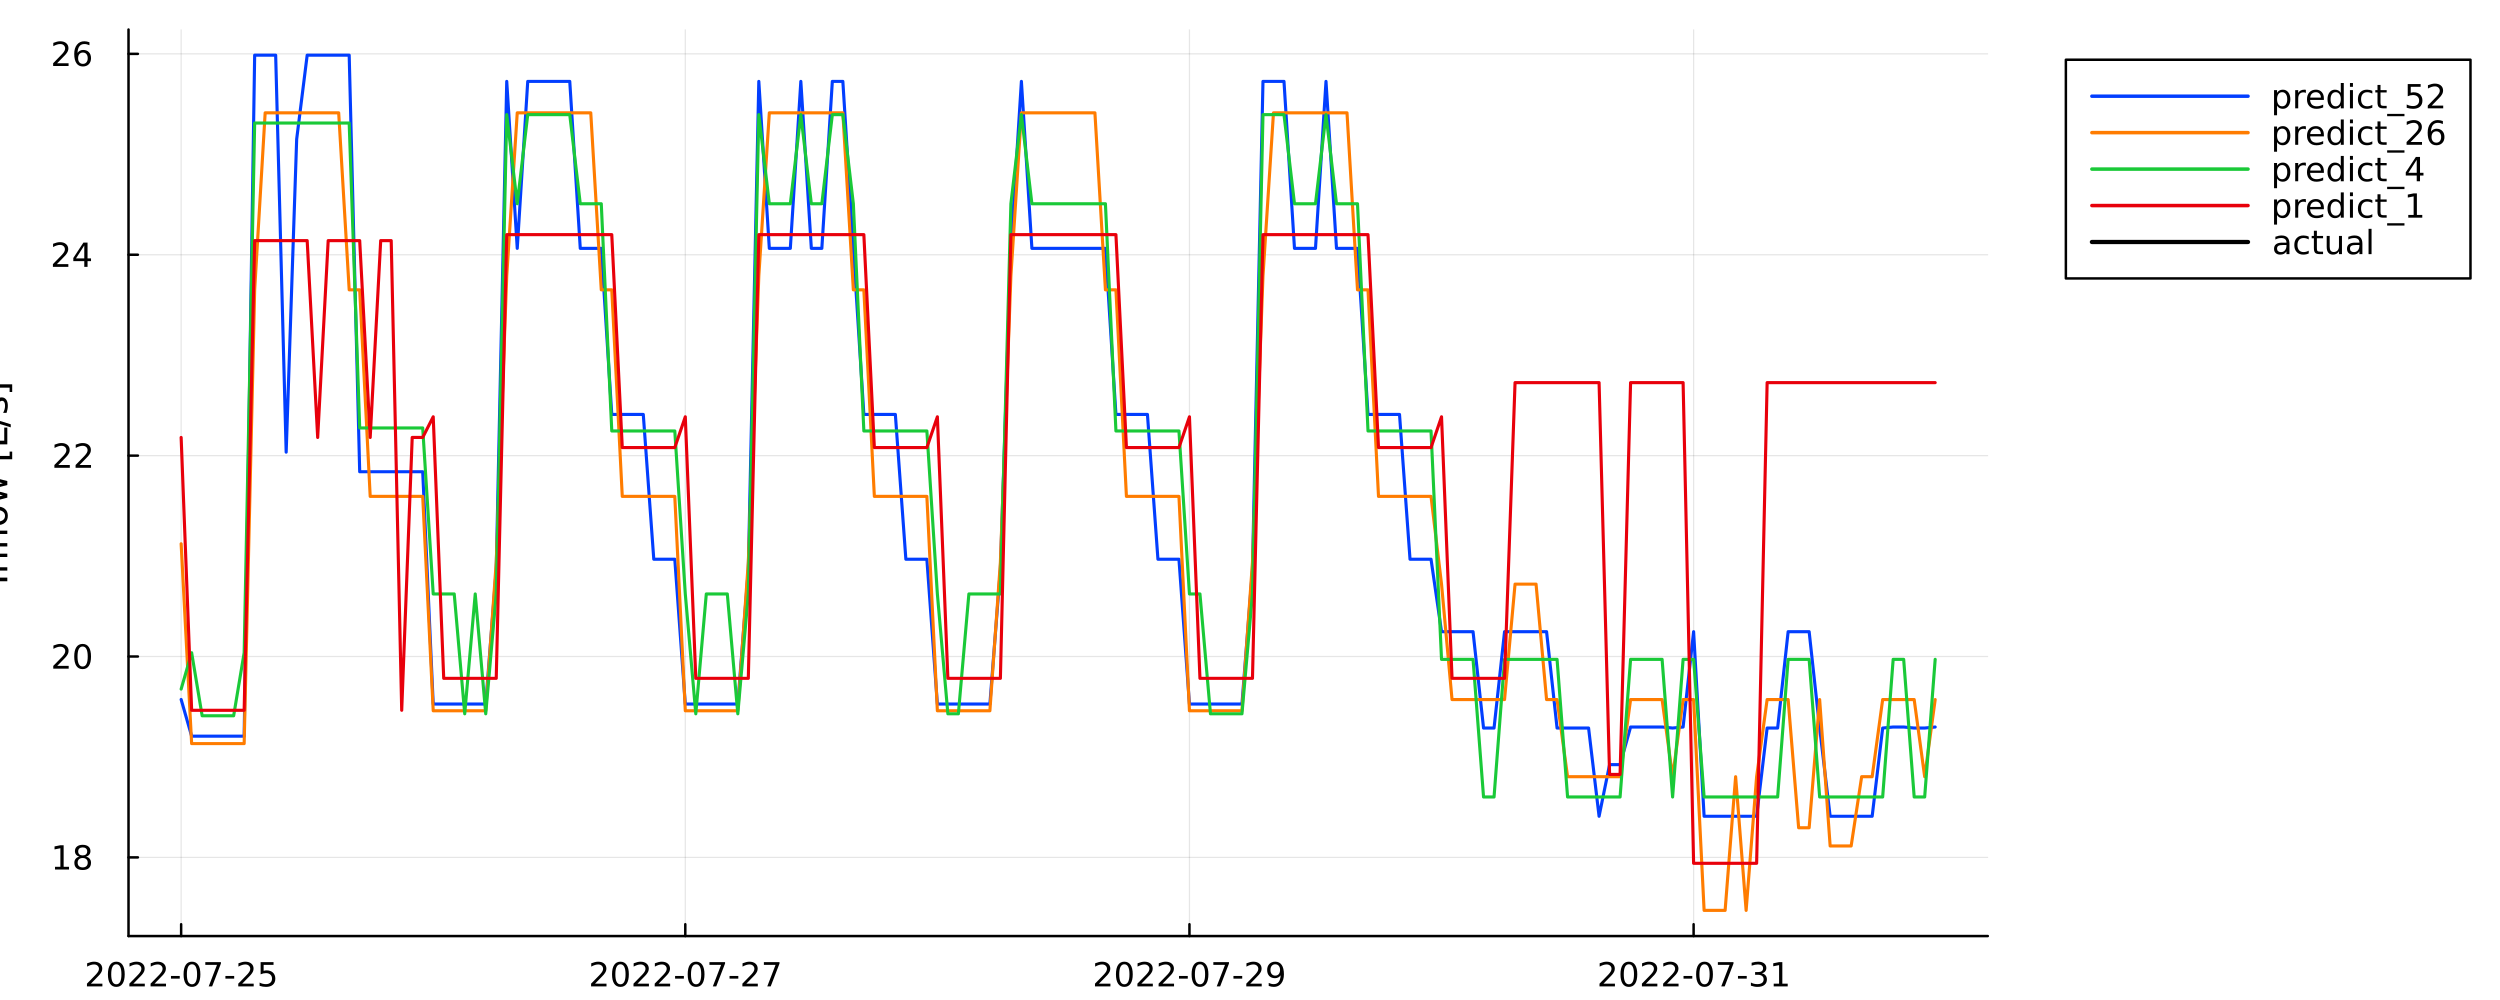 <?xml version="1.0" encoding="utf-8"?>
<svg xmlns="http://www.w3.org/2000/svg" xmlns:xlink="http://www.w3.org/1999/xlink" width="1000" height="400" viewBox="0 0 4000 1600">
<rect x="0" y="0" width="4000" height="1600" fill="#333333" stroke="none"/>
<defs>
  <clipPath id="clip280">
    <rect x="0" y="0" width="4000" height="1600"/>
  </clipPath>
</defs>
<path clip-path="url(#clip280)" d="M0 1600 L4000 1600 L4000 0 L0 0  Z" fill="#ffffff" fill-rule="evenodd" fill-opacity="1"/>
<defs>
  <clipPath id="clip281">
    <rect x="800" y="0" width="2801" height="1600"/>
  </clipPath>
</defs>
<path clip-path="url(#clip280)" d="M205.623 1497.68 L3180.48 1497.68 L3180.48 47.244 L205.623 47.244  Z" fill="#ffffff" fill-rule="evenodd" fill-opacity="1"/>
<defs>
  <clipPath id="clip282">
    <rect x="205" y="47" width="2976" height="1451"/>
  </clipPath>
</defs>
<polyline clip-path="url(#clip282)" style="stroke:#000000; stroke-linecap:round; stroke-linejoin:round; stroke-width:2; stroke-opacity:0.1; fill:none" points="289.818,1497.68 289.818,47.244 "/>
<polyline clip-path="url(#clip282)" style="stroke:#000000; stroke-linecap:round; stroke-linejoin:round; stroke-width:2; stroke-opacity:0.1; fill:none" points="1096.47,1497.68 1096.47,47.244 "/>
<polyline clip-path="url(#clip282)" style="stroke:#000000; stroke-linecap:round; stroke-linejoin:round; stroke-width:2; stroke-opacity:0.1; fill:none" points="1903.12,1497.68 1903.12,47.244 "/>
<polyline clip-path="url(#clip282)" style="stroke:#000000; stroke-linecap:round; stroke-linejoin:round; stroke-width:2; stroke-opacity:0.1; fill:none" points="2709.77,1497.68 2709.77,47.244 "/>
<polyline clip-path="url(#clip280)" style="stroke:#000000; stroke-linecap:round; stroke-linejoin:round; stroke-width:4; stroke-opacity:1; fill:none" points="205.623,1497.68 3180.48,1497.68 "/>
<polyline clip-path="url(#clip280)" style="stroke:#000000; stroke-linecap:round; stroke-linejoin:round; stroke-width:4; stroke-opacity:1; fill:none" points="289.818,1497.68 289.818,1478.78 "/>
<polyline clip-path="url(#clip280)" style="stroke:#000000; stroke-linecap:round; stroke-linejoin:round; stroke-width:4; stroke-opacity:1; fill:none" points="1096.47,1497.68 1096.47,1478.78 "/>
<polyline clip-path="url(#clip280)" style="stroke:#000000; stroke-linecap:round; stroke-linejoin:round; stroke-width:4; stroke-opacity:1; fill:none" points="1903.12,1497.68 1903.12,1478.78 "/>
<polyline clip-path="url(#clip280)" style="stroke:#000000; stroke-linecap:round; stroke-linejoin:round; stroke-width:4; stroke-opacity:1; fill:none" points="2709.77,1497.68 2709.77,1478.78 "/>
<path clip-path="url(#clip280)" d="M145.456 1573.85 L163.816 1573.85 L163.816 1578.28 L139.128 1578.28 L139.128 1573.85 Q142.123 1570.75 147.279 1565.55 Q152.461 1560.31 153.79 1558.8 Q156.316 1555.96 157.305 1554.01 Q158.321 1552.03 158.321 1550.13 Q158.321 1547.03 156.133 1545.08 Q153.972 1543.12 150.482 1543.12 Q148.008 1543.12 145.248 1543.98 Q142.514 1544.84 139.389 1546.59 L139.389 1541.27 Q142.566 1540 145.326 1539.35 Q148.087 1538.7 150.378 1538.7 Q156.42 1538.7 160.014 1541.72 Q163.607 1544.74 163.607 1549.79 Q163.607 1552.19 162.696 1554.35 Q161.81 1556.48 159.441 1559.4 Q158.79 1560.15 155.3 1563.77 Q151.81 1567.37 145.456 1573.85 Z" fill="#000000" fill-rule="nonzero" fill-opacity="1" /><path clip-path="url(#clip280)" d="M186.107 1542.86 Q182.045 1542.86 179.987 1546.87 Q177.956 1550.86 177.956 1558.88 Q177.956 1566.87 179.987 1570.88 Q182.045 1574.87 186.107 1574.87 Q190.196 1574.87 192.227 1570.88 Q194.284 1566.87 194.284 1558.88 Q194.284 1550.86 192.227 1546.87 Q190.196 1542.86 186.107 1542.86 M186.107 1538.7 Q192.644 1538.7 196.081 1543.88 Q199.545 1549.04 199.545 1558.88 Q199.545 1568.7 196.081 1573.88 Q192.644 1579.04 186.107 1579.04 Q179.571 1579.04 176.107 1573.88 Q172.67 1568.7 172.67 1558.88 Q172.67 1549.04 176.107 1543.88 Q179.571 1538.7 186.107 1538.7 Z" fill="#000000" fill-rule="nonzero" fill-opacity="1" /><path clip-path="url(#clip280)" d="M213.321 1573.85 L231.68 1573.85 L231.68 1578.28 L206.992 1578.28 L206.992 1573.85 Q209.987 1570.75 215.143 1565.55 Q220.326 1560.31 221.654 1558.8 Q224.18 1555.96 225.169 1554.01 Q226.185 1552.03 226.185 1550.13 Q226.185 1547.03 223.998 1545.08 Q221.836 1543.12 218.347 1543.12 Q215.873 1543.12 213.112 1543.98 Q210.378 1544.84 207.253 1546.59 L207.253 1541.27 Q210.43 1540 213.19 1539.35 Q215.951 1538.7 218.242 1538.7 Q224.284 1538.7 227.878 1541.72 Q231.471 1544.74 231.471 1549.79 Q231.471 1552.19 230.56 1554.35 Q229.675 1556.48 227.305 1559.4 Q226.654 1560.15 223.164 1563.77 Q219.675 1567.37 213.321 1573.85 Z" fill="#000000" fill-rule="nonzero" fill-opacity="1" /><path clip-path="url(#clip280)" d="M247.253 1573.85 L265.612 1573.85 L265.612 1578.28 L240.925 1578.28 L240.925 1573.85 Q243.919 1570.75 249.076 1565.55 Q254.258 1560.31 255.586 1558.8 Q258.112 1555.96 259.102 1554.01 Q260.117 1552.03 260.117 1550.13 Q260.117 1547.03 257.93 1545.08 Q255.768 1543.12 252.279 1543.12 Q249.805 1543.12 247.044 1543.98 Q244.31 1544.84 241.185 1546.59 L241.185 1541.27 Q244.362 1540 247.122 1539.35 Q249.883 1538.7 252.174 1538.7 Q258.216 1538.7 261.81 1541.72 Q265.404 1544.74 265.404 1549.79 Q265.404 1552.19 264.492 1554.35 Q263.607 1556.48 261.237 1559.4 Q260.586 1560.15 257.096 1563.77 Q253.607 1567.37 247.253 1573.85 Z" fill="#000000" fill-rule="nonzero" fill-opacity="1" /><path clip-path="url(#clip280)" d="M273.555 1561.54 L287.591 1561.54 L287.591 1565.81 L273.555 1565.81 L273.555 1561.54 Z" fill="#000000" fill-rule="nonzero" fill-opacity="1" /><path clip-path="url(#clip280)" d="M307.148 1542.86 Q303.086 1542.86 301.028 1546.87 Q298.997 1550.86 298.997 1558.88 Q298.997 1566.87 301.028 1570.88 Q303.086 1574.87 307.148 1574.87 Q311.237 1574.87 313.268 1570.88 Q315.325 1566.87 315.325 1558.88 Q315.325 1550.86 313.268 1546.87 Q311.237 1542.86 307.148 1542.86 M307.148 1538.7 Q313.685 1538.7 317.122 1543.88 Q320.586 1549.04 320.586 1558.88 Q320.586 1568.7 317.122 1573.88 Q313.685 1579.04 307.148 1579.04 Q300.612 1579.04 297.148 1573.88 Q293.711 1568.7 293.711 1558.88 Q293.711 1549.04 297.148 1543.88 Q300.612 1538.7 307.148 1538.7 Z" fill="#000000" fill-rule="nonzero" fill-opacity="1" /><path clip-path="url(#clip280)" d="M328.502 1539.4 L353.502 1539.4 L353.502 1541.64 L339.388 1578.28 L333.893 1578.28 L347.174 1543.83 L328.502 1543.83 L328.502 1539.4 Z" fill="#000000" fill-rule="nonzero" fill-opacity="1" /><path clip-path="url(#clip280)" d="M360.664 1561.54 L374.7 1561.54 L374.7 1565.81 L360.664 1565.81 L360.664 1561.54 Z" fill="#000000" fill-rule="nonzero" fill-opacity="1" /><path clip-path="url(#clip280)" d="M387.538 1573.85 L405.898 1573.85 L405.898 1578.28 L381.21 1578.28 L381.21 1573.85 Q384.205 1570.75 389.361 1565.55 Q394.544 1560.31 395.872 1558.8 Q398.398 1555.96 399.387 1554.01 Q400.403 1552.03 400.403 1550.13 Q400.403 1547.03 398.215 1545.08 Q396.054 1543.12 392.564 1543.12 Q390.09 1543.12 387.33 1543.98 Q384.596 1544.84 381.471 1546.59 L381.471 1541.27 Q384.648 1540 387.408 1539.35 Q390.169 1538.7 392.46 1538.7 Q398.502 1538.7 402.096 1541.72 Q405.689 1544.74 405.689 1549.79 Q405.689 1552.19 404.778 1554.35 Q403.892 1556.48 401.523 1559.4 Q400.872 1560.15 397.382 1563.77 Q393.892 1567.37 387.538 1573.85 Z" fill="#000000" fill-rule="nonzero" fill-opacity="1" /><path clip-path="url(#clip280)" d="M416.991 1539.4 L437.642 1539.4 L437.642 1543.83 L421.809 1543.83 L421.809 1553.36 Q422.955 1552.97 424.101 1552.79 Q425.246 1552.58 426.392 1552.58 Q432.903 1552.58 436.705 1556.14 Q440.507 1559.71 440.507 1565.81 Q440.507 1572.08 436.601 1575.57 Q432.694 1579.04 425.585 1579.04 Q423.137 1579.04 420.585 1578.62 Q418.059 1578.2 415.351 1577.37 L415.351 1572.08 Q417.694 1573.36 420.194 1573.98 Q422.694 1574.61 425.481 1574.61 Q429.986 1574.61 432.616 1572.24 Q435.246 1569.87 435.246 1565.81 Q435.246 1561.74 432.616 1559.37 Q429.986 1557 425.481 1557 Q423.371 1557 421.262 1557.47 Q419.179 1557.94 416.991 1558.93 L416.991 1539.4 Z" fill="#000000" fill-rule="nonzero" fill-opacity="1" /><path clip-path="url(#clip280)" d="M952.055 1573.85 L970.414 1573.85 L970.414 1578.28 L945.727 1578.28 L945.727 1573.85 Q948.721 1570.75 953.878 1565.55 Q959.06 1560.31 960.388 1558.8 Q962.914 1555.96 963.904 1554.01 Q964.919 1552.03 964.919 1550.13 Q964.919 1547.03 962.732 1545.08 Q960.57 1543.12 957.081 1543.12 Q954.607 1543.12 951.846 1543.98 Q949.112 1544.84 945.987 1546.59 L945.987 1541.27 Q949.164 1540 951.925 1539.35 Q954.685 1538.7 956.977 1538.7 Q963.018 1538.7 966.612 1541.72 Q970.206 1544.74 970.206 1549.79 Q970.206 1552.19 969.294 1554.35 Q968.409 1556.48 966.039 1559.4 Q965.388 1560.15 961.899 1563.77 Q958.409 1567.37 952.055 1573.85 Z" fill="#000000" fill-rule="nonzero" fill-opacity="1" /><path clip-path="url(#clip280)" d="M992.706 1542.86 Q988.643 1542.86 986.586 1546.87 Q984.555 1550.86 984.555 1558.88 Q984.555 1566.87 986.586 1570.88 Q988.643 1574.87 992.706 1574.87 Q996.794 1574.87 998.825 1570.88 Q1000.88 1566.87 1000.88 1558.88 Q1000.88 1550.86 998.825 1546.87 Q996.794 1542.86 992.706 1542.86 M992.706 1538.7 Q999.242 1538.7 1002.68 1543.88 Q1006.14 1549.04 1006.14 1558.88 Q1006.14 1568.7 1002.68 1573.88 Q999.242 1579.04 992.706 1579.04 Q986.169 1579.04 982.706 1573.88 Q979.268 1568.7 979.268 1558.88 Q979.268 1549.04 982.706 1543.88 Q986.169 1538.7 992.706 1538.7 Z" fill="#000000" fill-rule="nonzero" fill-opacity="1" /><path clip-path="url(#clip280)" d="M1019.92 1573.85 L1038.28 1573.85 L1038.28 1578.28 L1013.59 1578.28 L1013.59 1573.85 Q1016.59 1570.75 1021.74 1565.55 Q1026.92 1560.31 1028.25 1558.8 Q1030.78 1555.96 1031.77 1554.01 Q1032.78 1552.03 1032.78 1550.13 Q1032.78 1547.03 1030.6 1545.08 Q1028.43 1543.12 1024.95 1543.12 Q1022.47 1543.12 1019.71 1543.98 Q1016.98 1544.84 1013.85 1546.59 L1013.85 1541.27 Q1017.03 1540 1019.79 1539.35 Q1022.55 1538.7 1024.84 1538.7 Q1030.88 1538.7 1034.48 1541.72 Q1038.07 1544.74 1038.07 1549.79 Q1038.07 1552.19 1037.16 1554.35 Q1036.27 1556.48 1033.9 1559.4 Q1033.25 1560.15 1029.76 1563.77 Q1026.27 1567.37 1019.92 1573.85 Z" fill="#000000" fill-rule="nonzero" fill-opacity="1" /><path clip-path="url(#clip280)" d="M1053.85 1573.85 L1072.21 1573.85 L1072.21 1578.28 L1047.52 1578.28 L1047.52 1573.85 Q1050.52 1570.75 1055.67 1565.55 Q1060.86 1560.31 1062.18 1558.8 Q1064.71 1555.96 1065.7 1554.01 Q1066.72 1552.03 1066.72 1550.13 Q1066.72 1547.03 1064.53 1545.08 Q1062.37 1543.12 1058.88 1543.12 Q1056.4 1543.12 1053.64 1543.98 Q1050.91 1544.84 1047.78 1546.59 L1047.78 1541.27 Q1050.96 1540 1053.72 1539.35 Q1056.48 1538.7 1058.77 1538.7 Q1064.81 1538.7 1068.41 1541.72 Q1072 1544.74 1072 1549.79 Q1072 1552.19 1071.09 1554.35 Q1070.21 1556.48 1067.84 1559.4 Q1067.18 1560.15 1063.69 1563.77 Q1060.21 1567.37 1053.85 1573.85 Z" fill="#000000" fill-rule="nonzero" fill-opacity="1" /><path clip-path="url(#clip280)" d="M1080.15 1561.54 L1094.19 1561.54 L1094.19 1565.81 L1080.15 1565.81 L1080.15 1561.54 Z" fill="#000000" fill-rule="nonzero" fill-opacity="1" /><path clip-path="url(#clip280)" d="M1113.75 1542.86 Q1109.68 1542.86 1107.63 1546.87 Q1105.6 1550.86 1105.6 1558.88 Q1105.6 1566.87 1107.63 1570.88 Q1109.68 1574.87 1113.75 1574.87 Q1117.84 1574.87 1119.87 1570.88 Q1121.92 1566.87 1121.92 1558.88 Q1121.92 1550.86 1119.87 1546.87 Q1117.84 1542.86 1113.75 1542.86 M1113.75 1538.7 Q1120.28 1538.7 1123.72 1543.88 Q1127.18 1549.04 1127.18 1558.88 Q1127.18 1568.7 1123.72 1573.88 Q1120.28 1579.04 1113.75 1579.04 Q1107.21 1579.04 1103.75 1573.88 Q1100.31 1568.7 1100.31 1558.88 Q1100.31 1549.04 1103.75 1543.88 Q1107.21 1538.7 1113.75 1538.7 Z" fill="#000000" fill-rule="nonzero" fill-opacity="1" /><path clip-path="url(#clip280)" d="M1135.1 1539.4 L1160.1 1539.4 L1160.1 1541.64 L1145.99 1578.28 L1140.49 1578.28 L1153.77 1543.83 L1135.1 1543.83 L1135.1 1539.4 Z" fill="#000000" fill-rule="nonzero" fill-opacity="1" /><path clip-path="url(#clip280)" d="M1167.26 1561.54 L1181.3 1561.54 L1181.3 1565.81 L1167.26 1565.81 L1167.26 1561.54 Z" fill="#000000" fill-rule="nonzero" fill-opacity="1" /><path clip-path="url(#clip280)" d="M1194.14 1573.85 L1212.5 1573.85 L1212.5 1578.28 L1187.81 1578.28 L1187.81 1573.85 Q1190.8 1570.75 1195.96 1565.55 Q1201.14 1560.31 1202.47 1558.8 Q1205 1555.96 1205.99 1554.01 Q1207 1552.03 1207 1550.13 Q1207 1547.03 1204.81 1545.08 Q1202.65 1543.12 1199.16 1543.12 Q1196.69 1543.12 1193.93 1543.98 Q1191.19 1544.84 1188.07 1546.59 L1188.07 1541.27 Q1191.25 1540 1194.01 1539.35 Q1196.77 1538.7 1199.06 1538.7 Q1205.1 1538.7 1208.69 1541.72 Q1212.29 1544.74 1212.29 1549.79 Q1212.29 1552.19 1211.38 1554.35 Q1210.49 1556.48 1208.12 1559.4 Q1207.47 1560.15 1203.98 1563.77 Q1200.49 1567.37 1194.14 1573.85 Z" fill="#000000" fill-rule="nonzero" fill-opacity="1" /><path clip-path="url(#clip280)" d="M1222.21 1539.4 L1247.21 1539.4 L1247.21 1541.64 L1233.09 1578.28 L1227.6 1578.28 L1240.88 1543.83 L1222.21 1543.83 L1222.21 1539.4 Z" fill="#000000" fill-rule="nonzero" fill-opacity="1" /><path clip-path="url(#clip280)" d="M1758.3 1573.85 L1776.66 1573.85 L1776.66 1578.28 L1751.97 1578.28 L1751.97 1573.85 Q1754.97 1570.75 1760.12 1565.55 Q1765.31 1560.31 1766.64 1558.8 Q1769.16 1555.96 1770.15 1554.01 Q1771.17 1552.03 1771.17 1550.13 Q1771.17 1547.03 1768.98 1545.08 Q1766.82 1543.12 1763.33 1543.12 Q1760.85 1543.12 1758.09 1543.98 Q1755.36 1544.84 1752.23 1546.59 L1752.23 1541.27 Q1755.41 1540 1758.17 1539.35 Q1760.93 1538.7 1763.22 1538.7 Q1769.27 1538.7 1772.86 1541.72 Q1776.45 1544.74 1776.45 1549.79 Q1776.45 1552.19 1775.54 1554.35 Q1774.66 1556.48 1772.29 1559.4 Q1771.63 1560.15 1768.15 1563.77 Q1764.66 1567.37 1758.3 1573.85 Z" fill="#000000" fill-rule="nonzero" fill-opacity="1" /><path clip-path="url(#clip280)" d="M1798.95 1542.86 Q1794.89 1542.86 1792.83 1546.87 Q1790.8 1550.86 1790.8 1558.88 Q1790.8 1566.87 1792.83 1570.88 Q1794.89 1574.87 1798.95 1574.87 Q1803.04 1574.87 1805.07 1570.88 Q1807.13 1566.87 1807.13 1558.88 Q1807.13 1550.86 1805.07 1546.87 Q1803.04 1542.86 1798.95 1542.86 M1798.95 1538.7 Q1805.49 1538.7 1808.93 1543.88 Q1812.39 1549.04 1812.39 1558.88 Q1812.39 1568.7 1808.93 1573.88 Q1805.49 1579.04 1798.95 1579.04 Q1792.42 1579.04 1788.95 1573.88 Q1785.52 1568.7 1785.52 1558.88 Q1785.52 1549.04 1788.95 1543.88 Q1792.42 1538.7 1798.95 1538.7 Z" fill="#000000" fill-rule="nonzero" fill-opacity="1" /><path clip-path="url(#clip280)" d="M1826.17 1573.85 L1844.53 1573.85 L1844.53 1578.28 L1819.84 1578.28 L1819.84 1573.85 Q1822.83 1570.75 1827.99 1565.55 Q1833.17 1560.31 1834.5 1558.8 Q1837.03 1555.96 1838.01 1554.01 Q1839.03 1552.03 1839.03 1550.13 Q1839.03 1547.03 1836.84 1545.08 Q1834.68 1543.12 1831.19 1543.12 Q1828.72 1543.12 1825.96 1543.98 Q1823.22 1544.84 1820.1 1546.59 L1820.1 1541.27 Q1823.28 1540 1826.04 1539.35 Q1828.8 1538.7 1831.09 1538.7 Q1837.13 1538.7 1840.72 1541.72 Q1844.32 1544.74 1844.32 1549.79 Q1844.32 1552.19 1843.41 1554.35 Q1842.52 1556.48 1840.15 1559.4 Q1839.5 1560.15 1836.01 1563.77 Q1832.52 1567.37 1826.17 1573.85 Z" fill="#000000" fill-rule="nonzero" fill-opacity="1" /><path clip-path="url(#clip280)" d="M1860.1 1573.85 L1878.46 1573.85 L1878.46 1578.28 L1853.77 1578.28 L1853.77 1573.85 Q1856.76 1570.75 1861.92 1565.55 Q1867.1 1560.31 1868.43 1558.8 Q1870.96 1555.96 1871.95 1554.01 Q1872.96 1552.03 1872.96 1550.13 Q1872.96 1547.03 1870.78 1545.08 Q1868.61 1543.12 1865.12 1543.12 Q1862.65 1543.12 1859.89 1543.98 Q1857.16 1544.84 1854.03 1546.59 L1854.03 1541.27 Q1857.21 1540 1859.97 1539.35 Q1862.73 1538.7 1865.02 1538.7 Q1871.06 1538.7 1874.66 1541.72 Q1878.25 1544.74 1878.25 1549.79 Q1878.25 1552.19 1877.34 1554.35 Q1876.45 1556.48 1874.08 1559.4 Q1873.43 1560.15 1869.94 1563.77 Q1866.45 1567.37 1860.1 1573.85 Z" fill="#000000" fill-rule="nonzero" fill-opacity="1" /><path clip-path="url(#clip280)" d="M1886.4 1561.54 L1900.44 1561.54 L1900.44 1565.81 L1886.4 1565.81 L1886.4 1561.54 Z" fill="#000000" fill-rule="nonzero" fill-opacity="1" /><path clip-path="url(#clip280)" d="M1919.99 1542.86 Q1915.93 1542.86 1913.87 1546.87 Q1911.84 1550.86 1911.84 1558.88 Q1911.84 1566.87 1913.87 1570.88 Q1915.93 1574.87 1919.99 1574.87 Q1924.08 1574.87 1926.11 1570.88 Q1928.17 1566.87 1928.17 1558.88 Q1928.17 1550.86 1926.11 1546.87 Q1924.08 1542.86 1919.99 1542.86 M1919.99 1538.7 Q1926.53 1538.7 1929.97 1543.88 Q1933.43 1549.04 1933.43 1558.88 Q1933.43 1568.7 1929.97 1573.88 Q1926.53 1579.04 1919.99 1579.04 Q1913.46 1579.04 1909.99 1573.88 Q1906.56 1568.7 1906.56 1558.88 Q1906.56 1549.04 1909.99 1543.88 Q1913.46 1538.7 1919.99 1538.7 Z" fill="#000000" fill-rule="nonzero" fill-opacity="1" /><path clip-path="url(#clip280)" d="M1941.35 1539.4 L1966.35 1539.4 L1966.35 1541.64 L1952.23 1578.28 L1946.74 1578.28 L1960.02 1543.83 L1941.35 1543.83 L1941.35 1539.4 Z" fill="#000000" fill-rule="nonzero" fill-opacity="1" /><path clip-path="url(#clip280)" d="M1973.51 1561.54 L1987.55 1561.54 L1987.55 1565.81 L1973.51 1565.81 L1973.51 1561.54 Z" fill="#000000" fill-rule="nonzero" fill-opacity="1" /><path clip-path="url(#clip280)" d="M2000.38 1573.85 L2018.74 1573.85 L2018.74 1578.28 L1994.06 1578.28 L1994.06 1573.85 Q1997.05 1570.75 2002.21 1565.55 Q2007.39 1560.31 2008.72 1558.8 Q2011.24 1555.96 2012.23 1554.01 Q2013.25 1552.03 2013.25 1550.13 Q2013.25 1547.03 2011.06 1545.08 Q2008.9 1543.12 2005.41 1543.12 Q2002.94 1543.12 2000.18 1543.98 Q1997.44 1544.84 1994.32 1546.59 L1994.32 1541.27 Q1997.49 1540 2000.25 1539.35 Q2003.01 1538.7 2005.31 1538.7 Q2011.35 1538.7 2014.94 1541.72 Q2018.53 1544.74 2018.53 1549.79 Q2018.53 1552.19 2017.62 1554.35 Q2016.74 1556.48 2014.37 1559.4 Q2013.72 1560.15 2010.23 1563.77 Q2006.74 1567.37 2000.38 1573.85 Z" fill="#000000" fill-rule="nonzero" fill-opacity="1" /><path clip-path="url(#clip280)" d="M2029.94 1577.47 L2029.94 1572.68 Q2031.92 1573.62 2033.95 1574.11 Q2035.98 1574.61 2037.94 1574.61 Q2043.14 1574.61 2045.88 1571.12 Q2048.64 1567.6 2049.03 1560.47 Q2047.52 1562.71 2045.2 1563.9 Q2042.88 1565.1 2040.07 1565.1 Q2034.24 1565.1 2030.83 1561.59 Q2027.44 1558.05 2027.44 1551.93 Q2027.44 1545.94 2030.98 1542.32 Q2034.52 1538.7 2040.41 1538.7 Q2047.15 1538.7 2050.7 1543.88 Q2054.26 1549.04 2054.26 1558.88 Q2054.26 1568.07 2049.89 1573.57 Q2045.54 1579.04 2038.17 1579.04 Q2036.19 1579.04 2034.16 1578.64 Q2032.13 1578.25 2029.94 1577.47 M2040.41 1560.99 Q2043.95 1560.99 2046.01 1558.57 Q2048.09 1556.14 2048.09 1551.93 Q2048.09 1547.73 2046.01 1545.31 Q2043.95 1542.86 2040.41 1542.86 Q2036.87 1542.86 2034.78 1545.31 Q2032.73 1547.73 2032.73 1551.93 Q2032.73 1556.14 2034.78 1558.57 Q2036.87 1560.99 2040.41 1560.99 Z" fill="#000000" fill-rule="nonzero" fill-opacity="1" /><path clip-path="url(#clip280)" d="M2565.54 1573.85 L2583.9 1573.85 L2583.9 1578.28 L2559.21 1578.28 L2559.21 1573.85 Q2562.2 1570.75 2567.36 1565.55 Q2572.54 1560.31 2573.87 1558.8 Q2576.4 1555.96 2577.39 1554.01 Q2578.4 1552.03 2578.4 1550.13 Q2578.4 1547.03 2576.22 1545.08 Q2574.05 1543.12 2570.56 1543.12 Q2568.09 1543.12 2565.33 1543.98 Q2562.6 1544.84 2559.47 1546.59 L2559.47 1541.27 Q2562.65 1540 2565.41 1539.35 Q2568.17 1538.7 2570.46 1538.7 Q2576.5 1538.7 2580.1 1541.72 Q2583.69 1544.74 2583.69 1549.79 Q2583.69 1552.19 2582.78 1554.35 Q2581.89 1556.48 2579.52 1559.4 Q2578.87 1560.15 2575.38 1563.77 Q2571.89 1567.37 2565.54 1573.85 Z" fill="#000000" fill-rule="nonzero" fill-opacity="1" /><path clip-path="url(#clip280)" d="M2606.19 1542.86 Q2602.13 1542.86 2600.07 1546.87 Q2598.04 1550.86 2598.04 1558.88 Q2598.04 1566.87 2600.07 1570.88 Q2602.13 1574.87 2606.19 1574.87 Q2610.28 1574.87 2612.31 1570.88 Q2614.37 1566.87 2614.37 1558.88 Q2614.37 1550.86 2612.31 1546.87 Q2610.28 1542.86 2606.19 1542.86 M2606.19 1538.7 Q2612.73 1538.7 2616.16 1543.88 Q2619.63 1549.04 2619.63 1558.88 Q2619.63 1568.7 2616.16 1573.88 Q2612.73 1579.04 2606.19 1579.04 Q2599.65 1579.04 2596.19 1573.88 Q2592.75 1568.7 2592.75 1558.88 Q2592.75 1549.04 2596.19 1543.88 Q2599.65 1538.7 2606.19 1538.7 Z" fill="#000000" fill-rule="nonzero" fill-opacity="1" /><path clip-path="url(#clip280)" d="M2633.4 1573.85 L2651.76 1573.85 L2651.76 1578.28 L2627.07 1578.28 L2627.07 1573.85 Q2630.07 1570.75 2635.23 1565.55 Q2640.41 1560.31 2641.74 1558.8 Q2644.26 1555.96 2645.25 1554.01 Q2646.27 1552.03 2646.27 1550.13 Q2646.27 1547.03 2644.08 1545.08 Q2641.92 1543.12 2638.43 1543.12 Q2635.95 1543.12 2633.19 1543.98 Q2630.46 1544.84 2627.33 1546.59 L2627.33 1541.27 Q2630.51 1540 2633.27 1539.35 Q2636.03 1538.7 2638.32 1538.7 Q2644.37 1538.7 2647.96 1541.72 Q2651.55 1544.74 2651.55 1549.79 Q2651.55 1552.19 2650.64 1554.35 Q2649.76 1556.48 2647.39 1559.4 Q2646.74 1560.15 2643.25 1563.77 Q2639.76 1567.37 2633.4 1573.85 Z" fill="#000000" fill-rule="nonzero" fill-opacity="1" /><path clip-path="url(#clip280)" d="M2667.33 1573.85 L2685.69 1573.85 L2685.69 1578.28 L2661.01 1578.28 L2661.01 1573.85 Q2664 1570.75 2669.16 1565.55 Q2674.34 1560.31 2675.67 1558.8 Q2678.19 1555.96 2679.18 1554.01 Q2680.2 1552.03 2680.2 1550.13 Q2680.2 1547.03 2678.01 1545.08 Q2675.85 1543.12 2672.36 1543.12 Q2669.89 1543.12 2667.13 1543.98 Q2664.39 1544.84 2661.27 1546.59 L2661.27 1541.27 Q2664.44 1540 2667.2 1539.35 Q2669.96 1538.7 2672.26 1538.7 Q2678.3 1538.7 2681.89 1541.72 Q2685.49 1544.74 2685.49 1549.79 Q2685.49 1552.19 2684.57 1554.35 Q2683.69 1556.48 2681.32 1559.4 Q2680.67 1560.15 2677.18 1563.77 Q2673.69 1567.37 2667.33 1573.85 Z" fill="#000000" fill-rule="nonzero" fill-opacity="1" /><path clip-path="url(#clip280)" d="M2693.64 1561.54 L2707.67 1561.54 L2707.67 1565.81 L2693.64 1565.81 L2693.64 1561.54 Z" fill="#000000" fill-rule="nonzero" fill-opacity="1" /><path clip-path="url(#clip280)" d="M2727.23 1542.86 Q2723.17 1542.86 2721.11 1546.87 Q2719.08 1550.86 2719.08 1558.88 Q2719.08 1566.87 2721.11 1570.88 Q2723.17 1574.87 2727.23 1574.87 Q2731.32 1574.87 2733.35 1570.88 Q2735.41 1566.87 2735.41 1558.88 Q2735.41 1550.86 2733.35 1546.87 Q2731.32 1542.86 2727.23 1542.86 M2727.23 1538.7 Q2733.77 1538.7 2737.2 1543.88 Q2740.67 1549.04 2740.67 1558.88 Q2740.67 1568.7 2737.2 1573.88 Q2733.77 1579.04 2727.23 1579.04 Q2720.69 1579.04 2717.23 1573.88 Q2713.79 1568.7 2713.79 1558.88 Q2713.79 1549.04 2717.23 1543.88 Q2720.69 1538.7 2727.23 1538.7 Z" fill="#000000" fill-rule="nonzero" fill-opacity="1" /><path clip-path="url(#clip280)" d="M2748.58 1539.4 L2773.58 1539.4 L2773.58 1541.64 L2759.47 1578.28 L2753.97 1578.28 L2767.26 1543.83 L2748.58 1543.83 L2748.58 1539.4 Z" fill="#000000" fill-rule="nonzero" fill-opacity="1" /><path clip-path="url(#clip280)" d="M2780.75 1561.54 L2794.78 1561.54 L2794.78 1565.81 L2780.75 1565.81 L2780.75 1561.54 Z" fill="#000000" fill-rule="nonzero" fill-opacity="1" /><path clip-path="url(#clip280)" d="M2819.03 1557.32 Q2822.8 1558.12 2824.91 1560.68 Q2827.05 1563.23 2827.05 1566.98 Q2827.05 1572.73 2823.09 1575.88 Q2819.13 1579.04 2811.84 1579.04 Q2809.39 1579.04 2806.79 1578.54 Q2804.21 1578.07 2801.45 1577.11 L2801.45 1572.03 Q2803.64 1573.31 2806.24 1573.96 Q2808.84 1574.61 2811.68 1574.61 Q2816.63 1574.61 2819.21 1572.65 Q2821.81 1570.7 2821.81 1566.98 Q2821.81 1563.54 2819.39 1561.61 Q2817 1559.66 2812.7 1559.66 L2808.17 1559.66 L2808.17 1555.34 L2812.91 1555.34 Q2816.79 1555.34 2818.84 1553.8 Q2820.9 1552.24 2820.9 1549.32 Q2820.9 1546.33 2818.77 1544.74 Q2816.66 1543.12 2812.7 1543.12 Q2810.54 1543.12 2808.06 1543.59 Q2805.59 1544.06 2802.62 1545.05 L2802.62 1540.36 Q2805.62 1539.53 2808.22 1539.11 Q2810.85 1538.7 2813.17 1538.7 Q2819.16 1538.7 2822.65 1541.43 Q2826.14 1544.14 2826.14 1548.77 Q2826.14 1552 2824.29 1554.24 Q2822.44 1556.46 2819.03 1557.32 Z" fill="#000000" fill-rule="nonzero" fill-opacity="1" /><path clip-path="url(#clip280)" d="M2837.93 1573.85 L2846.53 1573.85 L2846.53 1544.19 L2837.18 1546.07 L2837.18 1541.27 L2846.47 1539.4 L2851.73 1539.4 L2851.73 1573.85 L2860.33 1573.85 L2860.33 1578.28 L2837.93 1578.28 L2837.93 1573.85 Z" fill="#000000" fill-rule="nonzero" fill-opacity="1" /><polyline clip-path="url(#clip282)" style="stroke:#000000; stroke-linecap:round; stroke-linejoin:round; stroke-width:2; stroke-opacity:0.1; fill:none" points="205.623,1371.83 3180.48,1371.83 "/>
<polyline clip-path="url(#clip282)" style="stroke:#000000; stroke-linecap:round; stroke-linejoin:round; stroke-width:2; stroke-opacity:0.1; fill:none" points="205.623,1050.42 3180.48,1050.42 "/>
<polyline clip-path="url(#clip282)" style="stroke:#000000; stroke-linecap:round; stroke-linejoin:round; stroke-width:2; stroke-opacity:0.1; fill:none" points="205.623,729.001 3180.48,729.001 "/>
<polyline clip-path="url(#clip282)" style="stroke:#000000; stroke-linecap:round; stroke-linejoin:round; stroke-width:2; stroke-opacity:0.1; fill:none" points="205.623,407.585 3180.48,407.585 "/>
<polyline clip-path="url(#clip282)" style="stroke:#000000; stroke-linecap:round; stroke-linejoin:round; stroke-width:2; stroke-opacity:0.1; fill:none" points="205.623,86.169 3180.48,86.169 "/>
<polyline clip-path="url(#clip280)" style="stroke:#000000; stroke-linecap:round; stroke-linejoin:round; stroke-width:4; stroke-opacity:1; fill:none" points="205.623,1497.68 205.623,47.244 "/>
<polyline clip-path="url(#clip280)" style="stroke:#000000; stroke-linecap:round; stroke-linejoin:round; stroke-width:4; stroke-opacity:1; fill:none" points="205.623,1371.83 220.626,1371.83 "/>
<polyline clip-path="url(#clip280)" style="stroke:#000000; stroke-linecap:round; stroke-linejoin:round; stroke-width:4; stroke-opacity:1; fill:none" points="205.623,1050.42 220.626,1050.42 "/>
<polyline clip-path="url(#clip280)" style="stroke:#000000; stroke-linecap:round; stroke-linejoin:round; stroke-width:4; stroke-opacity:1; fill:none" points="205.623,729.001 220.626,729.001 "/>
<polyline clip-path="url(#clip280)" style="stroke:#000000; stroke-linecap:round; stroke-linejoin:round; stroke-width:4; stroke-opacity:1; fill:none" points="205.623,407.585 220.626,407.585 "/>
<polyline clip-path="url(#clip280)" style="stroke:#000000; stroke-linecap:round; stroke-linejoin:round; stroke-width:4; stroke-opacity:1; fill:none" points="205.623,86.169 220.626,86.169 "/>
<path clip-path="url(#clip280)" d="M88.019 1386.85 L96.613 1386.85 L96.613 1357.19 L87.264 1359.06 L87.264 1354.27 L96.561 1352.39 L101.822 1352.39 L101.822 1386.85 L110.415 1386.85 L110.415 1391.27 L88.019 1391.27 L88.019 1386.85 Z" fill="#000000" fill-rule="nonzero" fill-opacity="1" /><path clip-path="url(#clip280)" d="M132.29 1372.81 Q128.54 1372.81 126.379 1374.82 Q124.243 1376.82 124.243 1380.34 Q124.243 1383.85 126.379 1385.86 Q128.54 1387.86 132.29 1387.86 Q136.04 1387.86 138.202 1385.86 Q140.363 1383.83 140.363 1380.34 Q140.363 1376.82 138.202 1374.82 Q136.066 1372.81 132.29 1372.81 M127.03 1370.57 Q123.644 1369.74 121.743 1367.42 Q119.868 1365.1 119.868 1361.77 Q119.868 1357.11 123.176 1354.4 Q126.509 1351.69 132.29 1351.69 Q138.097 1351.69 141.405 1354.4 Q144.712 1357.11 144.712 1361.77 Q144.712 1365.1 142.811 1367.42 Q140.936 1369.74 137.577 1370.57 Q141.379 1371.46 143.488 1374.03 Q145.623 1376.61 145.623 1380.34 Q145.623 1385.99 142.16 1389.01 Q138.722 1392.03 132.29 1392.03 Q125.858 1392.03 122.394 1389.01 Q118.957 1385.99 118.957 1380.34 Q118.957 1376.61 121.092 1374.03 Q123.228 1371.46 127.03 1370.57 M125.103 1362.26 Q125.103 1365.28 126.978 1366.98 Q128.879 1368.67 132.29 1368.67 Q135.676 1368.67 137.577 1366.98 Q139.504 1365.28 139.504 1362.26 Q139.504 1359.24 137.577 1357.55 Q135.676 1355.86 132.29 1355.86 Q128.879 1355.86 126.978 1357.55 Q125.103 1359.24 125.103 1362.26 Z" fill="#000000" fill-rule="nonzero" fill-opacity="1" /><path clip-path="url(#clip280)" d="M91.535 1065.43 L109.894 1065.43 L109.894 1069.86 L85.207 1069.86 L85.207 1065.43 Q88.202 1062.33 93.358 1057.12 Q98.54 1051.89 99.868 1050.38 Q102.394 1047.54 103.384 1045.59 Q104.4 1043.61 104.4 1041.71 Q104.4 1038.61 102.212 1036.65 Q100.051 1034.7 96.561 1034.7 Q94.087 1034.7 91.327 1035.56 Q88.592 1036.42 85.467 1038.17 L85.467 1032.85 Q88.644 1031.58 91.405 1030.93 Q94.165 1030.27 96.457 1030.27 Q102.499 1030.27 106.092 1033.3 Q109.686 1036.32 109.686 1041.37 Q109.686 1043.76 108.775 1045.93 Q107.889 1048.06 105.519 1050.98 Q104.868 1051.73 101.379 1055.35 Q97.889 1058.95 91.535 1065.43 Z" fill="#000000" fill-rule="nonzero" fill-opacity="1" /><path clip-path="url(#clip280)" d="M132.186 1034.44 Q128.123 1034.44 126.066 1038.45 Q124.035 1042.44 124.035 1050.46 Q124.035 1058.45 126.066 1062.46 Q128.123 1066.45 132.186 1066.45 Q136.274 1066.45 138.306 1062.46 Q140.363 1058.45 140.363 1050.46 Q140.363 1042.44 138.306 1038.45 Q136.274 1034.44 132.186 1034.44 M132.186 1030.27 Q138.722 1030.27 142.16 1035.46 Q145.623 1040.61 145.623 1050.46 Q145.623 1060.27 142.16 1065.46 Q138.722 1070.61 132.186 1070.61 Q125.65 1070.61 122.186 1065.46 Q118.749 1060.27 118.749 1050.46 Q118.749 1040.61 122.186 1035.46 Q125.65 1030.27 132.186 1030.27 Z" fill="#000000" fill-rule="nonzero" fill-opacity="1" /><path clip-path="url(#clip280)" d="M93.332 744.014 L111.691 744.014 L111.691 748.441 L87.004 748.441 L87.004 744.014 Q89.999 740.915 95.155 735.707 Q100.337 730.473 101.665 728.962 Q104.191 726.124 105.181 724.171 Q106.197 722.192 106.197 720.291 Q106.197 717.192 104.009 715.239 Q101.848 713.285 98.358 713.285 Q95.884 713.285 93.124 714.145 Q90.389 715.004 87.264 716.749 L87.264 711.436 Q90.441 710.16 93.202 709.509 Q95.962 708.858 98.254 708.858 Q104.295 708.858 107.889 711.879 Q111.483 714.9 111.483 719.952 Q111.483 722.348 110.571 724.509 Q109.686 726.645 107.316 729.561 Q106.665 730.317 103.176 733.936 Q99.686 737.53 93.332 744.014 Z" fill="#000000" fill-rule="nonzero" fill-opacity="1" /><path clip-path="url(#clip280)" d="M127.264 744.014 L145.623 744.014 L145.623 748.441 L120.936 748.441 L120.936 744.014 Q123.931 740.915 129.087 735.707 Q134.269 730.473 135.597 728.962 Q138.123 726.124 139.113 724.171 Q140.129 722.192 140.129 720.291 Q140.129 717.192 137.941 715.239 Q135.78 713.285 132.29 713.285 Q129.816 713.285 127.056 714.145 Q124.321 715.004 121.196 716.749 L121.196 711.436 Q124.373 710.16 127.134 709.509 Q129.894 708.858 132.186 708.858 Q138.228 708.858 141.821 711.879 Q145.415 714.9 145.415 719.952 Q145.415 722.348 144.504 724.509 Q143.618 726.645 141.248 729.561 Q140.597 730.317 137.108 733.936 Q133.618 737.53 127.264 744.014 Z" fill="#000000" fill-rule="nonzero" fill-opacity="1" /><path clip-path="url(#clip280)" d="M90.988 422.598 L109.348 422.598 L109.348 427.025 L84.66 427.025 L84.66 422.598 Q87.655 419.499 92.811 414.291 Q97.993 409.056 99.322 407.546 Q101.848 404.707 102.837 402.754 Q103.853 400.775 103.853 398.874 Q103.853 395.775 101.665 393.822 Q99.504 391.869 96.014 391.869 Q93.54 391.869 90.78 392.728 Q88.046 393.588 84.921 395.333 L84.921 390.02 Q88.098 388.744 90.858 388.093 Q93.618 387.442 95.91 387.442 Q101.952 387.442 105.545 390.463 Q109.139 393.484 109.139 398.536 Q109.139 400.931 108.228 403.093 Q107.342 405.228 104.973 408.145 Q104.322 408.9 100.832 412.52 Q97.342 416.114 90.988 422.598 Z" fill="#000000" fill-rule="nonzero" fill-opacity="1" /><path clip-path="url(#clip280)" d="M134.842 392.728 L121.561 413.483 L134.842 413.483 L134.842 392.728 M133.462 388.145 L140.077 388.145 L140.077 413.483 L145.623 413.483 L145.623 417.858 L140.077 417.858 L140.077 427.025 L134.842 427.025 L134.842 417.858 L117.29 417.858 L117.29 412.78 L133.462 388.145 Z" fill="#000000" fill-rule="nonzero" fill-opacity="1" /><path clip-path="url(#clip280)" d="M91.353 101.182 L109.712 101.182 L109.712 105.609 L85.025 105.609 L85.025 101.182 Q88.019 98.083 93.176 92.874 Q98.358 87.64 99.686 86.13 Q102.212 83.291 103.202 81.338 Q104.217 79.359 104.217 77.458 Q104.217 74.359 102.03 72.406 Q99.868 70.453 96.379 70.453 Q93.905 70.453 91.144 71.312 Q88.41 72.171 85.285 73.916 L85.285 68.604 Q88.462 67.328 91.223 66.677 Q93.983 66.025 96.275 66.025 Q102.316 66.025 105.91 69.046 Q109.504 72.067 109.504 77.119 Q109.504 79.515 108.592 81.677 Q107.707 83.812 105.337 86.729 Q104.686 87.484 101.197 91.103 Q97.707 94.697 91.353 101.182 Z" fill="#000000" fill-rule="nonzero" fill-opacity="1" /><path clip-path="url(#clip280)" d="M132.655 84.072 Q129.113 84.072 127.03 86.494 Q124.972 88.916 124.972 93.135 Q124.972 97.328 127.03 99.775 Q129.113 102.197 132.655 102.197 Q136.196 102.197 138.254 99.775 Q140.337 97.328 140.337 93.135 Q140.337 88.916 138.254 86.494 Q136.196 84.072 132.655 84.072 M143.097 67.588 L143.097 72.38 Q141.118 71.442 139.087 70.947 Q137.082 70.453 135.103 70.453 Q129.894 70.453 127.134 73.968 Q124.4 77.484 124.009 84.593 Q125.545 82.328 127.863 81.13 Q130.181 79.906 132.967 79.906 Q138.827 79.906 142.212 83.473 Q145.623 87.015 145.623 93.135 Q145.623 99.124 142.082 102.744 Q138.54 106.364 132.655 106.364 Q125.91 106.364 122.342 101.208 Q118.775 96.025 118.775 86.208 Q118.775 76.989 123.15 71.52 Q127.525 66.025 134.894 66.025 Q136.873 66.025 138.879 66.416 Q140.91 66.807 143.097 67.588 Z" fill="#000000" fill-rule="nonzero" fill-opacity="1" /><path clip-path="url(#clip280)" d="M-31.5 930.013 L-31.5 924.168 L11.7 924.168 L11.7 930.013 L-31.5 930.013 Z" fill="#000000" fill-rule="nonzero" fill-opacity="1" /><path clip-path="url(#clip280)" d="M-7.86 885.829 L11.7 885.829 L11.7 891.153 L-7.686 891.153 Q-12.287 891.153 -14.573 892.947 Q-16.859 894.741 -16.859 898.329 Q-16.859 902.641 -14.11 905.129 Q-11.361 907.618 -6.616 907.618 L11.7 907.618 L11.7 912.97 L-20.707 912.97 L-20.707 907.618 L-15.672 907.618 Q-18.595 905.708 -20.042 903.133 Q-21.488 900.528 -21.488 897.143 Q-21.488 891.559 -18.016 888.694 Q-14.573 885.829 -7.86 885.829 Z" fill="#000000" fill-rule="nonzero" fill-opacity="1" /><path clip-path="url(#clip280)" d="M-33.323 858.804 L-28.896 858.804 L-28.896 863.897 Q-28.896 866.761 -27.738 867.89 Q-26.581 868.989 -23.572 868.989 L-20.707 868.989 L-20.707 860.222 L-16.569 860.222 L-16.569 868.989 L11.7 868.989 L11.7 874.342 L-16.569 874.342 L-16.569 879.435 L-20.707 879.435 L-20.707 874.342 L-22.964 874.342 Q-28.375 874.342 -30.834 871.825 Q-33.323 869.308 -33.323 863.839 L-33.323 858.804 Z" fill="#000000" fill-rule="nonzero" fill-opacity="1" /><path clip-path="url(#clip280)" d="M-33.323 854.348 L-33.323 849.024 L11.7 849.024 L11.7 854.348 L-33.323 854.348 Z" fill="#000000" fill-rule="nonzero" fill-opacity="1" /><path clip-path="url(#clip280)" d="M-16.974 825.326 Q-16.974 829.609 -13.618 832.097 Q-10.29 834.585 -4.475 834.585 Q1.341 834.585 4.698 832.126 Q8.025 829.638 8.025 825.326 Q8.025 821.073 4.669 818.584 Q1.312 816.096 -4.475 816.096 Q-10.233 816.096 -13.589 818.584 Q-16.974 821.073 -16.974 825.326 M-21.488 825.326 Q-21.488 818.382 -16.974 814.418 Q-12.461 810.454 -4.475 810.454 Q3.483 810.454 8.025 814.418 Q12.539 818.382 12.539 825.326 Q12.539 832.3 8.025 836.264 Q3.483 840.199 -4.475 840.199 Q-12.461 840.199 -16.974 836.264 Q-21.488 832.3 -21.488 825.326 Z" fill="#000000" fill-rule="nonzero" fill-opacity="1" /><path clip-path="url(#clip280)" d="M-20.707 804.725 L-20.707 799.4 L4.582 792.745 L-20.707 786.119 L-20.707 779.84 L4.582 773.185 L-20.707 766.559 L-20.707 761.235 L11.7 769.713 L11.7 775.992 L-14.862 782.965 L11.7 789.968 L11.7 796.247 L-20.707 804.725 Z" fill="#000000" fill-rule="nonzero" fill-opacity="1" /><path clip-path="url(#clip280)" d="M-33.323 734.818 L-33.323 722.549 L-29.185 722.549 L-29.185 729.493 L15.375 729.493 L15.375 722.549 L19.513 722.549 L19.513 734.818 L-33.323 734.818 Z" fill="#000000" fill-rule="nonzero" fill-opacity="1" /><path clip-path="url(#clip280)" d="M-31.5 710.975 L-31.5 705.13 L6.781 705.13 L6.781 684.094 L11.7 684.094 L11.7 710.975 L-31.5 710.975 Z" fill="#000000" fill-rule="nonzero" fill-opacity="1" /><path clip-path="url(#clip280)" d="M-31.5 668.73 L-31.5 663.811 L17.198 678.857 L17.198 683.776 L-31.5 668.73 Z" fill="#000000" fill-rule="nonzero" fill-opacity="1" /><path clip-path="url(#clip280)" d="M-19.752 637.567 L-14.717 637.567 Q-15.875 639.824 -16.454 642.254 Q-17.032 644.685 -17.032 647.289 Q-17.032 651.253 -15.817 653.25 Q-14.602 655.217 -12.171 655.217 Q-10.319 655.217 -9.249 653.799 Q-8.207 652.382 -7.252 648.099 L-6.847 646.276 Q-5.632 640.605 -3.404 638.232 Q-1.205 635.831 2.759 635.831 Q7.273 635.831 9.906 639.419 Q12.539 642.978 12.539 649.228 Q12.539 651.832 12.018 654.667 Q11.527 657.474 10.514 660.599 L5.016 660.599 Q6.55 657.648 7.331 654.783 Q8.083 651.919 8.083 649.112 Q8.083 645.35 6.81 643.325 Q5.508 641.299 3.164 641.299 Q0.994 641.299 -0.163 642.775 Q-1.321 644.222 -2.391 649.17 L-2.825 651.022 Q-3.867 655.97 -6.008 658.169 Q-8.178 660.368 -11.94 660.368 Q-16.512 660.368 -19 657.127 Q-21.488 653.886 -21.488 647.926 Q-21.488 644.974 -21.054 642.37 Q-20.62 639.766 -19.752 637.567 Z" fill="#000000" fill-rule="nonzero" fill-opacity="1" /><path clip-path="url(#clip280)" d="M-33.323 614.911 L19.513 614.911 L19.513 627.179 L15.375 627.179 L15.375 620.264 L-29.185 620.264 L-29.185 627.179 L-33.323 627.179 L-33.323 614.911 Z" fill="#000000" fill-rule="nonzero" fill-opacity="1" /><polyline clip-path="url(#clip282)" style="stroke:#023eff; stroke-linecap:round; stroke-linejoin:round; stroke-width:5; stroke-opacity:1; fill:none" points="289.818,1119.19 306.623,1177.88 323.428,1177.88 340.233,1177.88 357.038,1177.88 373.844,1177.88 390.649,1177.88 407.454,88.294 424.259,88.294 441.065,88.294 457.87,723.437 474.675,222.664 491.48,88.294 508.285,88.294 525.091,88.294 541.896,88.294 558.701,88.294 575.506,754.777 592.311,754.777 609.117,754.777 625.922,754.777 642.727,754.777 659.532,754.777 676.338,754.777 693.143,1126.49 709.948,1126.49 726.753,1126.49 743.558,1126.49 760.364,1126.49 777.169,1126.49 793.974,911.305 810.779,130.241 827.585,397.354 844.39,130.241 861.195,130.241 878,130.241 894.805,130.241 911.611,130.241 928.416,397.354 945.221,397.354 962.026,397.354 978.832,663.139 995.637,663.139 1012.44,663.139 1029.25,663.139 1046.05,894.753 1062.86,894.753 1079.66,894.753 1096.47,1126.49 1113.27,1126.49 1130.08,1126.49 1146.88,1126.49 1163.69,1126.49 1180.49,1126.49 1197.3,911.305 1214.1,130.241 1230.91,397.354 1247.72,397.354 1264.52,397.354 1281.33,130.241 1298.13,397.354 1314.94,397.354 1331.74,130.241 1348.55,130.241 1365.35,397.354 1382.16,663.139 1398.96,663.139 1415.77,663.139 1432.57,663.139 1449.38,894.753 1466.18,894.753 1482.99,894.753 1499.79,1126.49 1516.6,1126.49 1533.4,1126.49 1550.21,1126.49 1567.01,1126.49 1583.82,1126.49 1600.62,911.305 1617.43,397.354 1634.24,130.241 1651.04,397.354 1667.85,397.354 1684.65,397.354 1701.46,397.354 1718.26,397.354 1735.07,397.354 1751.87,397.354 1768.68,397.354 1785.48,663.139 1802.29,663.139 1819.09,663.139 1835.9,663.139 1852.7,894.753 1869.51,894.753 1886.31,894.753 1903.12,1126.49 1919.92,1126.49 1936.73,1126.49 1953.53,1126.49 1970.34,1126.49 1987.14,1126.49 2003.95,911.305 2020.76,130.241 2037.56,130.241 2054.37,130.241 2071.17,397.354 2087.98,397.354 2104.78,397.354 2121.59,130.241 2138.39,397.354 2155.2,397.354 2172,397.354 2188.81,663.139 2205.61,663.139 2222.42,663.139 2239.22,663.139 2256.03,894.753 2272.83,894.753 2289.64,894.753 2306.44,1010.7 2323.25,1010.7 2340.05,1010.7 2356.86,1010.7 2373.66,1164.87 2390.47,1164.87 2407.28,1010.7 2424.08,1010.7 2440.89,1010.7 2457.69,1010.7 2474.5,1010.7 2491.3,1164.87 2508.11,1164.87 2524.91,1164.87 2541.72,1164.87 2558.52,1306.03 2575.33,1223.41 2592.13,1223.41 2608.94,1163.22 2625.74,1163.22 2642.55,1163.22 2659.35,1163.22 2676.16,1164.87 2692.96,1163.22 2709.77,1010.7 2726.57,1306.03 2743.38,1306.03 2760.18,1306.03 2776.99,1306.03 2793.8,1306.03 2810.6,1306.03 2827.41,1164.87 2844.21,1164.87 2861.02,1010.7 2877.82,1010.7 2894.63,1010.7 2911.43,1164.87 2928.24,1306.03 2945.04,1306.03 2961.85,1306.03 2978.65,1306.03 2995.46,1306.03 3012.26,1164.87 3029.07,1163.22 3045.87,1163.22 3062.68,1164.87 3079.48,1164.87 3096.29,1163.22 "/>
<polyline clip-path="url(#clip282)" style="stroke:#ff7c00; stroke-linecap:round; stroke-linejoin:round; stroke-width:5; stroke-opacity:1; fill:none" points="289.818,870.054 306.623,1189.76 323.428,1189.76 340.233,1189.76 357.038,1189.76 373.844,1189.76 390.649,1189.76 407.454,463.887 424.259,180.558 441.065,180.558 457.87,180.558 474.675,180.558 491.48,180.558 508.285,180.558 525.091,180.558 541.896,180.558 558.701,463.712 575.506,463.712 592.311,794.231 609.117,794.231 625.922,794.231 642.727,794.231 659.532,794.231 676.338,794.231 693.143,1137.23 709.948,1137.23 726.753,1137.23 743.558,1137.23 760.364,1137.23 777.169,1137.23 793.974,899.689 810.779,441.512 827.585,180.558 844.39,180.558 861.195,180.558 878,180.558 894.805,180.558 911.611,180.558 928.416,180.558 945.221,180.558 962.026,463.712 978.832,463.712 995.637,794.231 1012.44,794.231 1029.25,794.231 1046.05,794.231 1062.86,794.231 1079.66,794.231 1096.47,1137.23 1113.27,1137.23 1130.08,1137.23 1146.88,1137.23 1163.69,1137.23 1180.49,1137.23 1197.3,899.689 1214.1,441.512 1230.91,180.558 1247.72,180.558 1264.52,180.558 1281.33,180.558 1298.13,180.558 1314.94,180.558 1331.74,180.558 1348.55,180.558 1365.35,463.712 1382.16,463.712 1398.96,794.231 1415.77,794.231 1432.57,794.231 1449.38,794.231 1466.18,794.231 1482.99,794.231 1499.79,1137.23 1516.6,1137.23 1533.4,1137.23 1550.21,1137.23 1567.01,1137.23 1583.82,1137.23 1600.62,899.689 1617.43,441.512 1634.24,180.558 1651.04,180.558 1667.85,180.558 1684.65,180.558 1701.46,180.558 1718.26,180.558 1735.07,180.558 1751.87,180.558 1768.68,463.712 1785.48,463.712 1802.29,794.231 1819.09,794.231 1835.9,794.231 1852.7,794.231 1869.51,794.231 1886.31,794.231 1903.12,1137.23 1919.92,1137.23 1936.73,1137.23 1953.53,1137.23 1970.34,1137.23 1987.14,1137.23 2003.95,899.689 2020.76,441.512 2037.56,180.558 2054.37,180.558 2071.17,180.558 2087.98,180.558 2104.78,180.558 2121.59,180.558 2138.39,180.558 2155.2,180.558 2172,463.712 2188.81,463.712 2205.61,794.231 2222.42,794.231 2239.22,794.231 2256.03,794.231 2272.83,794.231 2289.64,794.231 2306.44,934.621 2323.25,1119.29 2340.05,1119.29 2356.86,1119.29 2373.66,1119.29 2390.47,1119.29 2407.28,1119.29 2424.08,934.621 2440.89,934.621 2457.69,934.621 2474.5,1119.29 2491.3,1119.29 2508.11,1242.74 2524.91,1242.74 2541.72,1242.74 2558.52,1242.74 2575.33,1242.74 2592.13,1242.74 2608.94,1119.29 2625.74,1119.29 2642.55,1119.29 2659.35,1119.29 2676.16,1242.74 2692.96,1119.29 2709.77,1119.29 2726.57,1456.63 2743.38,1456.63 2760.18,1456.63 2776.99,1242.74 2793.8,1456.63 2810.6,1242.74 2827.41,1119.29 2844.21,1119.29 2861.02,1119.29 2877.82,1324.4 2894.63,1324.4 2911.43,1119.29 2928.24,1353.54 2945.04,1353.54 2961.85,1353.54 2978.65,1242.74 2995.46,1242.74 3012.26,1119.29 3029.07,1119.29 3045.87,1119.29 3062.68,1119.29 3079.48,1242.74 3096.29,1119.29 "/>
<polyline clip-path="url(#clip282)" style="stroke:#1ac938; stroke-linecap:round; stroke-linejoin:round; stroke-width:5; stroke-opacity:1; fill:none" points="289.818,1102.53 306.623,1044.37 323.428,1145.22 340.233,1145.22 357.038,1145.22 373.844,1145.22 390.649,1044.37 407.454,196.848 424.259,196.848 441.065,196.848 457.87,196.848 474.675,196.848 491.48,196.848 508.285,196.848 525.091,196.848 541.896,196.848 558.701,196.848 575.506,684.726 592.311,684.726 609.117,684.726 625.922,684.726 642.727,684.726 659.532,684.726 676.338,684.726 693.143,950.338 709.948,950.338 726.753,950.338 743.558,1142.08 760.364,950.338 777.169,1142.08 793.974,950.338 810.779,183.406 827.585,325.998 844.39,183.406 861.195,183.406 878,183.406 894.805,183.406 911.611,183.406 928.416,325.998 945.221,325.998 962.026,325.998 978.832,689.551 995.637,689.551 1012.44,689.551 1029.25,689.551 1046.05,689.551 1062.86,689.551 1079.66,689.551 1096.47,950.338 1113.27,1142.08 1130.08,950.338 1146.88,950.338 1163.69,950.338 1180.49,1142.08 1197.3,950.338 1214.1,183.406 1230.91,325.998 1247.72,325.998 1264.52,325.998 1281.33,183.406 1298.13,325.998 1314.94,325.998 1331.74,183.406 1348.55,183.406 1365.35,325.998 1382.16,689.551 1398.96,689.551 1415.77,689.551 1432.57,689.551 1449.38,689.551 1466.18,689.551 1482.99,689.551 1499.79,950.338 1516.6,1142.08 1533.4,1142.08 1550.21,950.338 1567.01,950.338 1583.82,950.338 1600.62,950.338 1617.43,325.998 1634.24,183.406 1651.04,325.998 1667.85,325.998 1684.65,325.998 1701.46,325.998 1718.26,325.998 1735.07,325.998 1751.87,325.998 1768.68,325.998 1785.48,689.551 1802.29,689.551 1819.09,689.551 1835.9,689.551 1852.7,689.551 1869.51,689.551 1886.31,689.551 1903.12,950.338 1919.92,950.338 1936.73,1142.08 1953.53,1142.08 1970.34,1142.08 1987.14,1142.08 2003.95,950.338 2020.76,183.406 2037.56,183.406 2054.37,183.406 2071.17,325.998 2087.98,325.998 2104.78,325.998 2121.59,183.406 2138.39,325.998 2155.2,325.998 2172,325.998 2188.81,689.551 2205.61,689.551 2222.42,689.551 2239.22,689.551 2256.03,689.551 2272.83,689.551 2289.64,689.551 2306.44,1054.96 2323.25,1054.96 2340.05,1054.96 2356.86,1054.96 2373.66,1275.18 2390.47,1275.18 2407.28,1054.96 2424.08,1054.96 2440.89,1054.96 2457.69,1054.96 2474.5,1054.96 2491.3,1054.96 2508.11,1275.18 2524.91,1275.18 2541.72,1275.18 2558.52,1275.18 2575.33,1275.18 2592.13,1275.18 2608.94,1054.96 2625.74,1054.96 2642.55,1054.96 2659.35,1054.96 2676.16,1275.18 2692.96,1054.96 2709.77,1054.96 2726.57,1275.18 2743.38,1275.18 2760.18,1275.18 2776.99,1275.18 2793.8,1275.18 2810.6,1275.18 2827.41,1275.18 2844.21,1275.18 2861.02,1054.96 2877.82,1054.96 2894.63,1054.96 2911.43,1275.18 2928.24,1275.18 2945.04,1275.18 2961.85,1275.18 2978.65,1275.18 2995.46,1275.18 3012.26,1275.18 3029.07,1054.96 3045.87,1054.96 3062.68,1275.18 3079.48,1275.18 3096.29,1054.96 "/>
<polyline clip-path="url(#clip282)" style="stroke:#e8000b; stroke-linecap:round; stroke-linejoin:round; stroke-width:5; stroke-opacity:1; fill:none" points="289.818,699.925 306.623,1136.44 323.428,1136.44 340.233,1136.44 357.038,1136.44 373.844,1136.44 390.649,1136.44 407.454,384.985 424.259,384.985 441.065,384.985 457.87,384.985 474.675,384.985 491.48,384.985 508.285,699.925 525.091,384.985 541.896,384.985 558.701,384.985 575.506,384.985 592.311,699.925 609.117,384.985 625.922,384.985 642.727,1136.44 659.532,699.925 676.338,699.925 693.143,666.861 709.948,1085.33 726.753,1085.33 743.558,1085.33 760.364,1085.33 777.169,1085.33 793.974,1085.33 810.779,375.443 827.585,375.443 844.39,375.443 861.195,375.443 878,375.443 894.805,375.443 911.611,375.443 928.416,375.443 945.221,375.443 962.026,375.443 978.832,375.443 995.637,716.145 1012.44,716.145 1029.25,716.145 1046.05,716.145 1062.86,716.145 1079.66,716.145 1096.47,666.861 1113.27,1085.33 1130.08,1085.33 1146.88,1085.33 1163.69,1085.33 1180.49,1085.33 1197.3,1085.33 1214.1,375.443 1230.91,375.443 1247.72,375.443 1264.52,375.443 1281.33,375.443 1298.13,375.443 1314.94,375.443 1331.74,375.443 1348.55,375.443 1365.35,375.443 1382.16,375.443 1398.96,716.145 1415.77,716.145 1432.57,716.145 1449.38,716.145 1466.18,716.145 1482.99,716.145 1499.79,666.861 1516.6,1085.33 1533.4,1085.33 1550.21,1085.33 1567.01,1085.33 1583.82,1085.33 1600.62,1085.33 1617.43,375.443 1634.24,375.443 1651.04,375.443 1667.85,375.443 1684.65,375.443 1701.46,375.443 1718.26,375.443 1735.07,375.443 1751.87,375.443 1768.68,375.443 1785.48,375.443 1802.29,716.145 1819.09,716.145 1835.9,716.145 1852.7,716.145 1869.51,716.145 1886.31,716.145 1903.12,666.861 1919.92,1085.33 1936.73,1085.33 1953.53,1085.33 1970.34,1085.33 1987.14,1085.33 2003.95,1085.33 2020.76,375.443 2037.56,375.443 2054.37,375.443 2071.17,375.443 2087.98,375.443 2104.78,375.443 2121.59,375.443 2138.39,375.443 2155.2,375.443 2172,375.443 2188.81,375.443 2205.61,716.145 2222.42,716.145 2239.22,716.145 2256.03,716.145 2272.83,716.145 2289.64,716.145 2306.44,666.861 2323.25,1085.33 2340.05,1085.33 2356.86,1085.33 2373.66,1085.33 2390.47,1085.33 2407.28,1085.33 2424.08,612.22 2440.89,612.22 2457.69,612.22 2474.5,612.22 2491.3,612.22 2508.11,612.22 2524.91,612.22 2541.72,612.22 2558.52,612.22 2575.33,1239.12 2592.13,1239.12 2608.94,612.22 2625.74,612.22 2642.55,612.22 2659.35,612.22 2676.16,612.22 2692.96,612.22 2709.77,1381.25 2726.57,1381.25 2743.38,1381.25 2760.18,1381.25 2776.99,1381.25 2793.8,1381.25 2810.6,1381.25 2827.41,612.22 2844.21,612.22 2861.02,612.22 2877.82,612.22 2894.63,612.22 2911.43,612.22 2928.24,612.22 2945.04,612.22 2961.85,612.22 2978.65,612.22 2995.46,612.22 3012.26,612.22 3029.07,612.22 3045.87,612.22 3062.68,612.22 3079.48,612.22 3096.29,612.22 "/>
<path clip-path="url(#clip280)" d="M3305.39 445.512 L3952.76 445.512 L3952.76 95.592 L3305.39 95.592  Z" fill="#ffffff" fill-rule="evenodd" fill-opacity="1"/>
<polyline clip-path="url(#clip280)" style="stroke:#000000; stroke-linecap:round; stroke-linejoin:round; stroke-width:4; stroke-opacity:1; fill:none" points="3305.39,445.512 3952.76,445.512 3952.76,95.592 3305.39,95.592 3305.39,445.512 "/>
<polyline clip-path="url(#clip280)" style="stroke:#023eff; stroke-linecap:round; stroke-linejoin:round; stroke-width:5.625; stroke-opacity:1; fill:none" points="3347.02,153.912 3596.83,153.912 "/>
<path clip-path="url(#clip280)" d="M3643.28 168.977 L3643.28 184.446 L3638.47 184.446 L3638.47 144.185 L3643.28 144.185 L3643.28 148.613 Q3644.79 146.008 3647.09 144.758 Q3649.4 143.482 3652.61 143.482 Q3657.92 143.482 3661.23 147.701 Q3664.56 151.92 3664.56 158.795 Q3664.56 165.67 3661.23 169.888 Q3657.92 174.107 3652.61 174.107 Q3649.4 174.107 3647.09 172.857 Q3644.79 171.581 3643.28 168.977 M3659.59 158.795 Q3659.59 153.508 3657.4 150.514 Q3655.24 147.493 3651.43 147.493 Q3647.63 147.493 3645.45 150.514 Q3643.28 153.508 3643.28 158.795 Q3643.28 164.081 3645.45 167.102 Q3647.63 170.097 3651.43 170.097 Q3655.24 170.097 3657.4 167.102 Q3659.59 164.081 3659.59 158.795 Z" fill="#000000" fill-rule="nonzero" fill-opacity="1" /><path clip-path="url(#clip280)" d="M3689.4 148.665 Q3688.6 148.196 3687.63 147.988 Q3686.7 147.753 3685.55 147.753 Q3681.49 147.753 3679.3 150.409 Q3677.14 153.04 3677.14 157.987 L3677.14 173.352 L3672.32 173.352 L3672.32 144.185 L3677.14 144.185 L3677.14 148.717 Q3678.65 146.06 3681.07 144.784 Q3683.49 143.482 3686.96 143.482 Q3687.45 143.482 3688.05 143.56 Q3688.65 143.613 3689.38 143.743 L3689.4 148.665 Z" fill="#000000" fill-rule="nonzero" fill-opacity="1" /><path clip-path="url(#clip280)" d="M3718.21 157.571 L3718.21 159.915 L3696.17 159.915 Q3696.49 164.862 3699.14 167.467 Q3701.83 170.045 3706.59 170.045 Q3709.35 170.045 3711.93 169.368 Q3714.53 168.691 3717.09 167.336 L3717.09 171.868 Q3714.51 172.961 3711.8 173.534 Q3709.09 174.107 3706.3 174.107 Q3699.33 174.107 3695.24 170.045 Q3691.17 165.982 3691.17 159.055 Q3691.17 151.894 3695.03 147.701 Q3698.91 143.482 3705.47 143.482 Q3711.36 143.482 3714.77 147.284 Q3718.21 151.06 3718.21 157.571 M3713.41 156.165 Q3713.36 152.232 3711.2 149.889 Q3709.06 147.545 3705.52 147.545 Q3701.51 147.545 3699.09 149.81 Q3696.7 152.076 3696.33 156.191 L3713.41 156.165 Z" fill="#000000" fill-rule="nonzero" fill-opacity="1" /><path clip-path="url(#clip280)" d="M3745.26 148.613 L3745.26 132.831 L3750.05 132.831 L3750.05 173.352 L3745.26 173.352 L3745.26 168.977 Q3743.75 171.581 3741.43 172.857 Q3739.14 174.107 3735.91 174.107 Q3730.63 174.107 3727.29 169.888 Q3723.99 165.67 3723.99 158.795 Q3723.99 151.92 3727.29 147.701 Q3730.63 143.482 3735.91 143.482 Q3739.14 143.482 3741.43 144.758 Q3743.75 146.008 3745.26 148.613 M3728.93 158.795 Q3728.93 164.081 3731.1 167.102 Q3733.28 170.097 3737.09 170.097 Q3740.89 170.097 3743.08 167.102 Q3745.26 164.081 3745.26 158.795 Q3745.26 153.508 3743.08 150.514 Q3740.89 147.493 3737.09 147.493 Q3733.28 147.493 3731.1 150.514 Q3728.93 153.508 3728.93 158.795 Z" fill="#000000" fill-rule="nonzero" fill-opacity="1" /><path clip-path="url(#clip280)" d="M3759.92 144.185 L3764.72 144.185 L3764.72 173.352 L3759.92 173.352 L3759.92 144.185 M3759.92 132.831 L3764.72 132.831 L3764.72 138.899 L3759.92 138.899 L3759.92 132.831 Z" fill="#000000" fill-rule="nonzero" fill-opacity="1" /><path clip-path="url(#clip280)" d="M3795.73 145.305 L3795.73 149.784 Q3793.7 148.665 3791.64 148.118 Q3789.61 147.545 3787.53 147.545 Q3782.87 147.545 3780.29 150.514 Q3777.71 153.456 3777.71 158.795 Q3777.71 164.133 3780.29 167.102 Q3782.87 170.045 3787.53 170.045 Q3789.61 170.045 3791.64 169.498 Q3793.7 168.925 3795.73 167.805 L3795.73 172.232 Q3793.73 173.17 3791.56 173.638 Q3789.43 174.107 3787.01 174.107 Q3780.42 174.107 3776.54 169.967 Q3772.66 165.826 3772.66 158.795 Q3772.66 151.659 3776.56 147.571 Q3780.5 143.482 3787.32 143.482 Q3789.53 143.482 3791.64 143.951 Q3793.75 144.394 3795.73 145.305 Z" fill="#000000" fill-rule="nonzero" fill-opacity="1" /><path clip-path="url(#clip280)" d="M3808.8 135.904 L3808.8 144.185 L3818.67 144.185 L3818.67 147.909 L3808.8 147.909 L3808.8 163.743 Q3808.8 167.31 3809.77 168.326 Q3810.76 169.342 3813.75 169.342 L3818.67 169.342 L3818.67 173.352 L3813.75 173.352 Q3808.2 173.352 3806.1 171.295 Q3803.99 169.211 3803.99 163.743 L3803.99 147.909 L3800.47 147.909 L3800.47 144.185 L3803.99 144.185 L3803.99 135.904 L3808.8 135.904 Z" fill="#000000" fill-rule="nonzero" fill-opacity="1" /><path clip-path="url(#clip280)" d="M3847.14 182.206 L3847.14 185.93 L3819.43 185.93 L3819.43 182.206 L3847.14 182.206 Z" fill="#000000" fill-rule="nonzero" fill-opacity="1" /><path clip-path="url(#clip280)" d="M3852.37 134.472 L3873.02 134.472 L3873.02 138.899 L3857.19 138.899 L3857.19 148.43 Q3858.33 148.04 3859.48 147.857 Q3860.63 147.649 3861.77 147.649 Q3868.28 147.649 3872.08 151.217 Q3875.89 154.784 3875.89 160.878 Q3875.89 167.154 3871.98 170.644 Q3868.07 174.107 3860.97 174.107 Q3858.52 174.107 3855.97 173.69 Q3853.44 173.274 3850.73 172.441 L3850.73 167.154 Q3853.07 168.43 3855.57 169.055 Q3858.07 169.68 3860.86 169.68 Q3865.37 169.68 3868 167.31 Q3870.63 164.941 3870.63 160.878 Q3870.63 156.816 3868 154.446 Q3865.37 152.076 3860.86 152.076 Q3858.75 152.076 3856.64 152.545 Q3854.56 153.014 3852.37 154.003 L3852.37 134.472 Z" fill="#000000" fill-rule="nonzero" fill-opacity="1" /><path clip-path="url(#clip280)" d="M3890.78 168.925 L3909.14 168.925 L3909.14 173.352 L3884.45 173.352 L3884.45 168.925 Q3887.45 165.826 3892.61 160.618 Q3897.79 155.383 3899.12 153.873 Q3901.64 151.034 3902.63 149.081 Q3903.65 147.102 3903.65 145.201 Q3903.65 142.102 3901.46 140.149 Q3899.3 138.196 3895.81 138.196 Q3893.33 138.196 3890.57 139.055 Q3887.84 139.915 3884.71 141.659 L3884.71 136.347 Q3887.89 135.071 3890.65 134.42 Q3893.41 133.769 3895.7 133.769 Q3901.75 133.769 3905.34 136.79 Q3908.93 139.81 3908.93 144.863 Q3908.93 147.258 3908.02 149.42 Q3907.14 151.555 3904.77 154.472 Q3904.12 155.227 3900.63 158.847 Q3897.14 162.441 3890.78 168.925 Z" fill="#000000" fill-rule="nonzero" fill-opacity="1" /><polyline clip-path="url(#clip280)" style="stroke:#ff7c00; stroke-linecap:round; stroke-linejoin:round; stroke-width:5.625; stroke-opacity:1; fill:none" points="3347.02,212.232 3596.83,212.232 "/>
<path clip-path="url(#clip280)" d="M3643.28 227.297 L3643.28 242.766 L3638.47 242.766 L3638.47 202.505 L3643.28 202.505 L3643.28 206.933 Q3644.79 204.328 3647.09 203.078 Q3649.4 201.802 3652.61 201.802 Q3657.92 201.802 3661.23 206.021 Q3664.56 210.24 3664.56 217.115 Q3664.56 223.99 3661.23 228.208 Q3657.92 232.427 3652.61 232.427 Q3649.4 232.427 3647.09 231.177 Q3644.79 229.901 3643.28 227.297 M3659.59 217.115 Q3659.59 211.828 3657.4 208.834 Q3655.24 205.813 3651.43 205.813 Q3647.63 205.813 3645.45 208.834 Q3643.28 211.828 3643.28 217.115 Q3643.28 222.401 3645.45 225.422 Q3647.63 228.417 3651.43 228.417 Q3655.24 228.417 3657.4 225.422 Q3659.59 222.401 3659.59 217.115 Z" fill="#000000" fill-rule="nonzero" fill-opacity="1" /><path clip-path="url(#clip280)" d="M3689.4 206.985 Q3688.6 206.516 3687.63 206.308 Q3686.7 206.073 3685.55 206.073 Q3681.49 206.073 3679.3 208.729 Q3677.14 211.36 3677.14 216.307 L3677.14 231.672 L3672.32 231.672 L3672.32 202.505 L3677.14 202.505 L3677.14 207.037 Q3678.65 204.38 3681.07 203.104 Q3683.49 201.802 3686.96 201.802 Q3687.45 201.802 3688.05 201.88 Q3688.65 201.933 3689.38 202.063 L3689.4 206.985 Z" fill="#000000" fill-rule="nonzero" fill-opacity="1" /><path clip-path="url(#clip280)" d="M3718.21 215.891 L3718.21 218.235 L3696.17 218.235 Q3696.49 223.182 3699.14 225.787 Q3701.83 228.365 3706.59 228.365 Q3709.35 228.365 3711.93 227.688 Q3714.53 227.011 3717.09 225.656 L3717.09 230.188 Q3714.51 231.281 3711.8 231.854 Q3709.09 232.427 3706.3 232.427 Q3699.33 232.427 3695.24 228.365 Q3691.17 224.302 3691.17 217.375 Q3691.17 210.214 3695.03 206.021 Q3698.91 201.802 3705.47 201.802 Q3711.36 201.802 3714.77 205.604 Q3718.21 209.38 3718.21 215.891 M3713.41 214.485 Q3713.36 210.552 3711.2 208.209 Q3709.06 205.865 3705.52 205.865 Q3701.51 205.865 3699.09 208.13 Q3696.7 210.396 3696.33 214.511 L3713.41 214.485 Z" fill="#000000" fill-rule="nonzero" fill-opacity="1" /><path clip-path="url(#clip280)" d="M3745.26 206.933 L3745.26 191.151 L3750.05 191.151 L3750.05 231.672 L3745.26 231.672 L3745.26 227.297 Q3743.75 229.901 3741.43 231.177 Q3739.14 232.427 3735.91 232.427 Q3730.63 232.427 3727.29 228.208 Q3723.99 223.99 3723.99 217.115 Q3723.99 210.24 3727.29 206.021 Q3730.63 201.802 3735.91 201.802 Q3739.14 201.802 3741.43 203.078 Q3743.75 204.328 3745.26 206.933 M3728.93 217.115 Q3728.93 222.401 3731.1 225.422 Q3733.28 228.417 3737.09 228.417 Q3740.89 228.417 3743.08 225.422 Q3745.26 222.401 3745.26 217.115 Q3745.26 211.828 3743.08 208.834 Q3740.89 205.813 3737.09 205.813 Q3733.28 205.813 3731.1 208.834 Q3728.93 211.828 3728.93 217.115 Z" fill="#000000" fill-rule="nonzero" fill-opacity="1" /><path clip-path="url(#clip280)" d="M3759.92 202.505 L3764.72 202.505 L3764.72 231.672 L3759.92 231.672 L3759.92 202.505 M3759.92 191.151 L3764.72 191.151 L3764.72 197.219 L3759.92 197.219 L3759.92 191.151 Z" fill="#000000" fill-rule="nonzero" fill-opacity="1" /><path clip-path="url(#clip280)" d="M3795.73 203.625 L3795.73 208.104 Q3793.7 206.985 3791.64 206.438 Q3789.61 205.865 3787.53 205.865 Q3782.87 205.865 3780.29 208.834 Q3777.71 211.776 3777.71 217.115 Q3777.71 222.453 3780.29 225.422 Q3782.87 228.365 3787.53 228.365 Q3789.61 228.365 3791.64 227.818 Q3793.7 227.245 3795.73 226.125 L3795.73 230.552 Q3793.73 231.49 3791.56 231.958 Q3789.43 232.427 3787.01 232.427 Q3780.42 232.427 3776.54 228.287 Q3772.66 224.146 3772.66 217.115 Q3772.66 209.979 3776.56 205.891 Q3780.5 201.802 3787.32 201.802 Q3789.53 201.802 3791.64 202.271 Q3793.75 202.714 3795.73 203.625 Z" fill="#000000" fill-rule="nonzero" fill-opacity="1" /><path clip-path="url(#clip280)" d="M3808.8 194.224 L3808.8 202.505 L3818.67 202.505 L3818.67 206.229 L3808.8 206.229 L3808.8 222.063 Q3808.8 225.63 3809.77 226.646 Q3810.76 227.662 3813.75 227.662 L3818.67 227.662 L3818.67 231.672 L3813.75 231.672 Q3808.2 231.672 3806.1 229.615 Q3803.99 227.531 3803.99 222.063 L3803.99 206.229 L3800.47 206.229 L3800.47 202.505 L3803.99 202.505 L3803.99 194.224 L3808.8 194.224 Z" fill="#000000" fill-rule="nonzero" fill-opacity="1" /><path clip-path="url(#clip280)" d="M3847.14 240.526 L3847.14 244.25 L3819.43 244.25 L3819.43 240.526 L3847.14 240.526 Z" fill="#000000" fill-rule="nonzero" fill-opacity="1" /><path clip-path="url(#clip280)" d="M3856.85 227.245 L3875.21 227.245 L3875.21 231.672 L3850.52 231.672 L3850.52 227.245 Q3853.52 224.146 3858.67 218.938 Q3863.86 213.703 3865.18 212.193 Q3867.71 209.354 3868.7 207.401 Q3869.72 205.422 3869.72 203.521 Q3869.72 200.422 3867.53 198.469 Q3865.37 196.516 3861.88 196.516 Q3859.4 196.516 3856.64 197.375 Q3853.91 198.235 3850.78 199.979 L3850.78 194.667 Q3853.96 193.391 3856.72 192.74 Q3859.48 192.089 3861.77 192.089 Q3867.81 192.089 3871.41 195.11 Q3875 198.13 3875 203.183 Q3875 205.578 3874.09 207.74 Q3873.2 209.875 3870.83 212.792 Q3870.18 213.547 3866.69 217.167 Q3863.2 220.761 3856.85 227.245 Z" fill="#000000" fill-rule="nonzero" fill-opacity="1" /><path clip-path="url(#clip280)" d="M3898.15 210.136 Q3894.61 210.136 3892.53 212.557 Q3890.47 214.979 3890.47 219.198 Q3890.47 223.391 3892.53 225.839 Q3894.61 228.261 3898.15 228.261 Q3901.69 228.261 3903.75 225.839 Q3905.83 223.391 3905.83 219.198 Q3905.83 214.979 3903.75 212.557 Q3901.69 210.136 3898.15 210.136 M3908.6 193.651 L3908.6 198.443 Q3906.62 197.505 3904.58 197.011 Q3902.58 196.516 3900.6 196.516 Q3895.39 196.516 3892.63 200.031 Q3889.9 203.547 3889.51 210.656 Q3891.04 208.391 3893.36 207.193 Q3895.68 205.969 3898.46 205.969 Q3904.32 205.969 3907.71 209.537 Q3911.12 213.078 3911.12 219.198 Q3911.12 225.188 3907.58 228.807 Q3904.04 232.427 3898.15 232.427 Q3891.41 232.427 3887.84 227.271 Q3884.27 222.089 3884.27 212.271 Q3884.27 203.052 3888.65 197.584 Q3893.02 192.089 3900.39 192.089 Q3902.37 192.089 3904.38 192.479 Q3906.41 192.87 3908.6 193.651 Z" fill="#000000" fill-rule="nonzero" fill-opacity="1" /><polyline clip-path="url(#clip280)" style="stroke:#1ac938; stroke-linecap:round; stroke-linejoin:round; stroke-width:5.625; stroke-opacity:1; fill:none" points="3347.02,270.552 3596.83,270.552 "/>
<path clip-path="url(#clip280)" d="M3643.28 285.617 L3643.28 301.086 L3638.47 301.086 L3638.47 260.825 L3643.28 260.825 L3643.28 265.253 Q3644.79 262.648 3647.09 261.398 Q3649.4 260.122 3652.61 260.122 Q3657.92 260.122 3661.23 264.341 Q3664.56 268.56 3664.56 275.435 Q3664.56 282.31 3661.23 286.528 Q3657.92 290.747 3652.61 290.747 Q3649.4 290.747 3647.09 289.497 Q3644.79 288.221 3643.28 285.617 M3659.59 275.435 Q3659.59 270.148 3657.4 267.154 Q3655.24 264.133 3651.43 264.133 Q3647.63 264.133 3645.45 267.154 Q3643.28 270.148 3643.28 275.435 Q3643.28 280.721 3645.45 283.742 Q3647.63 286.737 3651.43 286.737 Q3655.24 286.737 3657.4 283.742 Q3659.59 280.721 3659.59 275.435 Z" fill="#000000" fill-rule="nonzero" fill-opacity="1" /><path clip-path="url(#clip280)" d="M3689.4 265.305 Q3688.6 264.836 3687.63 264.628 Q3686.7 264.393 3685.55 264.393 Q3681.49 264.393 3679.3 267.049 Q3677.14 269.68 3677.14 274.627 L3677.14 289.992 L3672.32 289.992 L3672.32 260.825 L3677.14 260.825 L3677.14 265.357 Q3678.65 262.7 3681.07 261.424 Q3683.49 260.122 3686.96 260.122 Q3687.45 260.122 3688.05 260.2 Q3688.65 260.253 3689.38 260.383 L3689.4 265.305 Z" fill="#000000" fill-rule="nonzero" fill-opacity="1" /><path clip-path="url(#clip280)" d="M3718.21 274.211 L3718.21 276.555 L3696.17 276.555 Q3696.49 281.502 3699.14 284.107 Q3701.83 286.685 3706.59 286.685 Q3709.35 286.685 3711.93 286.008 Q3714.53 285.331 3717.09 283.976 L3717.09 288.508 Q3714.51 289.601 3711.8 290.174 Q3709.09 290.747 3706.3 290.747 Q3699.33 290.747 3695.24 286.685 Q3691.17 282.622 3691.17 275.695 Q3691.17 268.534 3695.03 264.341 Q3698.91 260.122 3705.47 260.122 Q3711.36 260.122 3714.77 263.924 Q3718.21 267.7 3718.21 274.211 M3713.41 272.805 Q3713.36 268.872 3711.2 266.529 Q3709.06 264.185 3705.52 264.185 Q3701.51 264.185 3699.09 266.45 Q3696.7 268.716 3696.33 272.831 L3713.41 272.805 Z" fill="#000000" fill-rule="nonzero" fill-opacity="1" /><path clip-path="url(#clip280)" d="M3745.26 265.253 L3745.26 249.471 L3750.05 249.471 L3750.05 289.992 L3745.26 289.992 L3745.26 285.617 Q3743.75 288.221 3741.43 289.497 Q3739.14 290.747 3735.91 290.747 Q3730.63 290.747 3727.29 286.528 Q3723.99 282.31 3723.99 275.435 Q3723.99 268.56 3727.29 264.341 Q3730.63 260.122 3735.91 260.122 Q3739.14 260.122 3741.43 261.398 Q3743.75 262.648 3745.26 265.253 M3728.93 275.435 Q3728.93 280.721 3731.1 283.742 Q3733.28 286.737 3737.09 286.737 Q3740.89 286.737 3743.08 283.742 Q3745.26 280.721 3745.26 275.435 Q3745.26 270.148 3743.08 267.154 Q3740.89 264.133 3737.09 264.133 Q3733.28 264.133 3731.1 267.154 Q3728.93 270.148 3728.93 275.435 Z" fill="#000000" fill-rule="nonzero" fill-opacity="1" /><path clip-path="url(#clip280)" d="M3759.92 260.825 L3764.72 260.825 L3764.72 289.992 L3759.92 289.992 L3759.92 260.825 M3759.92 249.471 L3764.72 249.471 L3764.72 255.539 L3759.92 255.539 L3759.92 249.471 Z" fill="#000000" fill-rule="nonzero" fill-opacity="1" /><path clip-path="url(#clip280)" d="M3795.73 261.945 L3795.73 266.424 Q3793.7 265.305 3791.64 264.758 Q3789.61 264.185 3787.53 264.185 Q3782.87 264.185 3780.29 267.154 Q3777.71 270.096 3777.71 275.435 Q3777.71 280.773 3780.29 283.742 Q3782.87 286.685 3787.53 286.685 Q3789.61 286.685 3791.64 286.138 Q3793.7 285.565 3795.73 284.445 L3795.73 288.872 Q3793.73 289.81 3791.56 290.278 Q3789.43 290.747 3787.01 290.747 Q3780.42 290.747 3776.54 286.607 Q3772.66 282.466 3772.66 275.435 Q3772.66 268.299 3776.56 264.211 Q3780.5 260.122 3787.32 260.122 Q3789.53 260.122 3791.64 260.591 Q3793.75 261.034 3795.73 261.945 Z" fill="#000000" fill-rule="nonzero" fill-opacity="1" /><path clip-path="url(#clip280)" d="M3808.8 252.544 L3808.8 260.825 L3818.67 260.825 L3818.67 264.549 L3808.8 264.549 L3808.8 280.383 Q3808.8 283.95 3809.77 284.966 Q3810.76 285.982 3813.75 285.982 L3818.67 285.982 L3818.67 289.992 L3813.75 289.992 Q3808.2 289.992 3806.1 287.935 Q3803.99 285.851 3803.99 280.383 L3803.99 264.549 L3800.47 264.549 L3800.47 260.825 L3803.99 260.825 L3803.99 252.544 L3808.8 252.544 Z" fill="#000000" fill-rule="nonzero" fill-opacity="1" /><path clip-path="url(#clip280)" d="M3847.14 298.846 L3847.14 302.57 L3819.43 302.57 L3819.43 298.846 L3847.14 298.846 Z" fill="#000000" fill-rule="nonzero" fill-opacity="1" /><path clip-path="url(#clip280)" d="M3866.77 255.695 L3853.49 276.45 L3866.77 276.45 L3866.77 255.695 M3865.39 251.112 L3872.01 251.112 L3872.01 276.45 L3877.55 276.45 L3877.55 280.825 L3872.01 280.825 L3872.01 289.992 L3866.77 289.992 L3866.77 280.825 L3849.22 280.825 L3849.22 275.747 L3865.39 251.112 Z" fill="#000000" fill-rule="nonzero" fill-opacity="1" /><polyline clip-path="url(#clip280)" style="stroke:#e8000b; stroke-linecap:round; stroke-linejoin:round; stroke-width:5.625; stroke-opacity:1; fill:none" points="3347.02,328.872 3596.83,328.872 "/>
<path clip-path="url(#clip280)" d="M3643.28 343.937 L3643.28 359.406 L3638.47 359.406 L3638.47 319.145 L3643.28 319.145 L3643.28 323.573 Q3644.79 320.968 3647.09 319.718 Q3649.4 318.442 3652.61 318.442 Q3657.92 318.442 3661.23 322.661 Q3664.56 326.88 3664.56 333.755 Q3664.56 340.63 3661.23 344.848 Q3657.92 349.067 3652.61 349.067 Q3649.4 349.067 3647.09 347.817 Q3644.79 346.541 3643.28 343.937 M3659.59 333.755 Q3659.59 328.468 3657.4 325.474 Q3655.24 322.453 3651.43 322.453 Q3647.63 322.453 3645.45 325.474 Q3643.28 328.468 3643.28 333.755 Q3643.28 339.041 3645.45 342.062 Q3647.63 345.057 3651.43 345.057 Q3655.24 345.057 3657.4 342.062 Q3659.59 339.041 3659.59 333.755 Z" fill="#000000" fill-rule="nonzero" fill-opacity="1" /><path clip-path="url(#clip280)" d="M3689.4 323.625 Q3688.6 323.156 3687.63 322.948 Q3686.7 322.713 3685.55 322.713 Q3681.49 322.713 3679.3 325.369 Q3677.14 328 3677.14 332.947 L3677.14 348.312 L3672.32 348.312 L3672.32 319.145 L3677.14 319.145 L3677.14 323.677 Q3678.65 321.02 3681.07 319.744 Q3683.49 318.442 3686.96 318.442 Q3687.45 318.442 3688.05 318.52 Q3688.65 318.573 3689.38 318.703 L3689.4 323.625 Z" fill="#000000" fill-rule="nonzero" fill-opacity="1" /><path clip-path="url(#clip280)" d="M3718.21 332.531 L3718.21 334.875 L3696.17 334.875 Q3696.49 339.822 3699.14 342.427 Q3701.83 345.005 3706.59 345.005 Q3709.35 345.005 3711.93 344.328 Q3714.53 343.651 3717.09 342.296 L3717.09 346.828 Q3714.51 347.921 3711.8 348.494 Q3709.09 349.067 3706.3 349.067 Q3699.33 349.067 3695.24 345.005 Q3691.17 340.942 3691.17 334.015 Q3691.17 326.854 3695.03 322.661 Q3698.91 318.442 3705.47 318.442 Q3711.36 318.442 3714.77 322.244 Q3718.21 326.02 3718.21 332.531 M3713.41 331.125 Q3713.36 327.192 3711.2 324.849 Q3709.06 322.505 3705.52 322.505 Q3701.51 322.505 3699.09 324.77 Q3696.7 327.036 3696.33 331.151 L3713.41 331.125 Z" fill="#000000" fill-rule="nonzero" fill-opacity="1" /><path clip-path="url(#clip280)" d="M3745.26 323.573 L3745.26 307.791 L3750.05 307.791 L3750.05 348.312 L3745.26 348.312 L3745.26 343.937 Q3743.75 346.541 3741.43 347.817 Q3739.14 349.067 3735.91 349.067 Q3730.63 349.067 3727.29 344.848 Q3723.99 340.63 3723.99 333.755 Q3723.99 326.88 3727.29 322.661 Q3730.63 318.442 3735.91 318.442 Q3739.14 318.442 3741.43 319.718 Q3743.75 320.968 3745.26 323.573 M3728.93 333.755 Q3728.93 339.041 3731.1 342.062 Q3733.28 345.057 3737.09 345.057 Q3740.89 345.057 3743.08 342.062 Q3745.26 339.041 3745.26 333.755 Q3745.26 328.468 3743.08 325.474 Q3740.89 322.453 3737.09 322.453 Q3733.28 322.453 3731.1 325.474 Q3728.93 328.468 3728.93 333.755 Z" fill="#000000" fill-rule="nonzero" fill-opacity="1" /><path clip-path="url(#clip280)" d="M3759.92 319.145 L3764.72 319.145 L3764.72 348.312 L3759.92 348.312 L3759.92 319.145 M3759.92 307.791 L3764.72 307.791 L3764.72 313.859 L3759.92 313.859 L3759.92 307.791 Z" fill="#000000" fill-rule="nonzero" fill-opacity="1" /><path clip-path="url(#clip280)" d="M3795.73 320.265 L3795.73 324.744 Q3793.7 323.625 3791.64 323.078 Q3789.61 322.505 3787.53 322.505 Q3782.87 322.505 3780.29 325.474 Q3777.71 328.416 3777.71 333.755 Q3777.71 339.093 3780.29 342.062 Q3782.87 345.005 3787.53 345.005 Q3789.61 345.005 3791.64 344.458 Q3793.7 343.885 3795.73 342.765 L3795.73 347.192 Q3793.73 348.13 3791.56 348.598 Q3789.43 349.067 3787.01 349.067 Q3780.42 349.067 3776.54 344.927 Q3772.66 340.786 3772.66 333.755 Q3772.66 326.619 3776.56 322.531 Q3780.5 318.442 3787.32 318.442 Q3789.53 318.442 3791.64 318.911 Q3793.75 319.354 3795.73 320.265 Z" fill="#000000" fill-rule="nonzero" fill-opacity="1" /><path clip-path="url(#clip280)" d="M3808.8 310.864 L3808.8 319.145 L3818.67 319.145 L3818.67 322.869 L3808.8 322.869 L3808.8 338.703 Q3808.8 342.27 3809.77 343.286 Q3810.76 344.302 3813.75 344.302 L3818.67 344.302 L3818.67 348.312 L3813.75 348.312 Q3808.2 348.312 3806.1 346.255 Q3803.99 344.171 3803.99 338.703 L3803.99 322.869 L3800.47 322.869 L3800.47 319.145 L3803.99 319.145 L3803.99 310.864 L3808.8 310.864 Z" fill="#000000" fill-rule="nonzero" fill-opacity="1" /><path clip-path="url(#clip280)" d="M3847.14 357.166 L3847.14 360.89 L3819.43 360.89 L3819.43 357.166 L3847.14 357.166 Z" fill="#000000" fill-rule="nonzero" fill-opacity="1" /><path clip-path="url(#clip280)" d="M3853.23 343.885 L3861.82 343.885 L3861.82 314.224 L3852.48 316.099 L3852.48 311.307 L3861.77 309.432 L3867.03 309.432 L3867.03 343.885 L3875.63 343.885 L3875.63 348.312 L3853.23 348.312 L3853.23 343.885 Z" fill="#000000" fill-rule="nonzero" fill-opacity="1" /><polyline clip-path="url(#clip280)" style="stroke:#000000; stroke-linecap:round; stroke-linejoin:round; stroke-width:6.75; stroke-opacity:1; fill:none" points="3347.02,387.192 3596.83,387.192 "/>
<path clip-path="url(#clip280)" d="M3653.54 391.971 Q3647.74 391.971 3645.5 393.299 Q3643.26 394.627 3643.26 397.83 Q3643.26 400.382 3644.92 401.892 Q3646.62 403.377 3649.51 403.377 Q3653.49 403.377 3655.89 400.564 Q3658.31 397.726 3658.31 393.038 L3658.31 391.971 L3653.54 391.971 M3663.1 389.991 L3663.1 406.632 L3658.31 406.632 L3658.31 402.205 Q3656.67 404.861 3654.22 406.137 Q3651.77 407.387 3648.23 407.387 Q3643.75 407.387 3641.1 404.887 Q3638.47 402.361 3638.47 398.142 Q3638.47 393.221 3641.75 390.721 Q3645.05 388.221 3651.59 388.221 L3658.31 388.221 L3658.31 387.752 Q3658.31 384.445 3656.12 382.648 Q3653.96 380.825 3650.03 380.825 Q3647.53 380.825 3645.16 381.424 Q3642.79 382.023 3640.6 383.221 L3640.6 378.794 Q3643.23 377.778 3645.71 377.283 Q3648.18 376.762 3650.52 376.762 Q3656.85 376.762 3659.98 380.044 Q3663.1 383.325 3663.1 389.991 Z" fill="#000000" fill-rule="nonzero" fill-opacity="1" /><path clip-path="url(#clip280)" d="M3693.96 378.585 L3693.96 383.064 Q3691.93 381.945 3689.87 381.398 Q3687.84 380.825 3685.76 380.825 Q3681.1 380.825 3678.52 383.794 Q3675.94 386.736 3675.94 392.075 Q3675.94 397.413 3678.52 400.382 Q3681.1 403.325 3685.76 403.325 Q3687.84 403.325 3689.87 402.778 Q3691.93 402.205 3693.96 401.085 L3693.96 405.512 Q3691.96 406.45 3689.79 406.918 Q3687.66 407.387 3685.24 407.387 Q3678.65 407.387 3674.77 403.247 Q3670.89 399.106 3670.89 392.075 Q3670.89 384.939 3674.79 380.851 Q3678.73 376.762 3685.55 376.762 Q3687.76 376.762 3689.87 377.231 Q3691.98 377.674 3693.96 378.585 Z" fill="#000000" fill-rule="nonzero" fill-opacity="1" /><path clip-path="url(#clip280)" d="M3707.03 369.184 L3707.03 377.465 L3716.9 377.465 L3716.9 381.189 L3707.03 381.189 L3707.03 397.023 Q3707.03 400.59 3708 401.606 Q3708.99 402.622 3711.98 402.622 L3716.9 402.622 L3716.9 406.632 L3711.98 406.632 Q3706.43 406.632 3704.33 404.575 Q3702.22 402.491 3702.22 397.023 L3702.22 381.189 L3698.7 381.189 L3698.7 377.465 L3702.22 377.465 L3702.22 369.184 L3707.03 369.184 Z" fill="#000000" fill-rule="nonzero" fill-opacity="1" /><path clip-path="url(#clip280)" d="M3722.71 395.122 L3722.71 377.465 L3727.5 377.465 L3727.5 394.939 Q3727.5 399.08 3729.12 401.163 Q3730.73 403.221 3733.96 403.221 Q3737.84 403.221 3740.08 400.747 Q3742.35 398.273 3742.35 394.002 L3742.35 377.465 L3747.14 377.465 L3747.14 406.632 L3742.35 406.632 L3742.35 402.153 Q3740.6 404.809 3738.28 406.111 Q3735.99 407.387 3732.94 407.387 Q3727.92 407.387 3725.31 404.262 Q3722.71 401.137 3722.71 395.122 M3734.77 376.762 L3734.77 376.762 Z" fill="#000000" fill-rule="nonzero" fill-opacity="1" /><path clip-path="url(#clip280)" d="M3770.26 391.971 Q3764.46 391.971 3762.22 393.299 Q3759.98 394.627 3759.98 397.83 Q3759.98 400.382 3761.64 401.892 Q3763.34 403.377 3766.23 403.377 Q3770.21 403.377 3772.61 400.564 Q3775.03 397.726 3775.03 393.038 L3775.03 391.971 L3770.26 391.971 M3779.82 389.991 L3779.82 406.632 L3775.03 406.632 L3775.03 402.205 Q3773.39 404.861 3770.94 406.137 Q3768.49 407.387 3764.95 407.387 Q3760.47 407.387 3757.81 404.887 Q3755.18 402.361 3755.18 398.142 Q3755.18 393.221 3758.47 390.721 Q3761.77 388.221 3768.31 388.221 L3775.03 388.221 L3775.03 387.752 Q3775.03 384.445 3772.84 382.648 Q3770.68 380.825 3766.75 380.825 Q3764.25 380.825 3761.88 381.424 Q3759.51 382.023 3757.32 383.221 L3757.32 378.794 Q3759.95 377.778 3762.42 377.283 Q3764.9 376.762 3767.24 376.762 Q3773.57 376.762 3776.69 380.044 Q3779.82 383.325 3779.82 389.991 Z" fill="#000000" fill-rule="nonzero" fill-opacity="1" /><path clip-path="url(#clip280)" d="M3789.69 366.111 L3794.48 366.111 L3794.48 406.632 L3789.69 406.632 L3789.69 366.111 Z" fill="#000000" fill-rule="nonzero" fill-opacity="1" /></svg>
